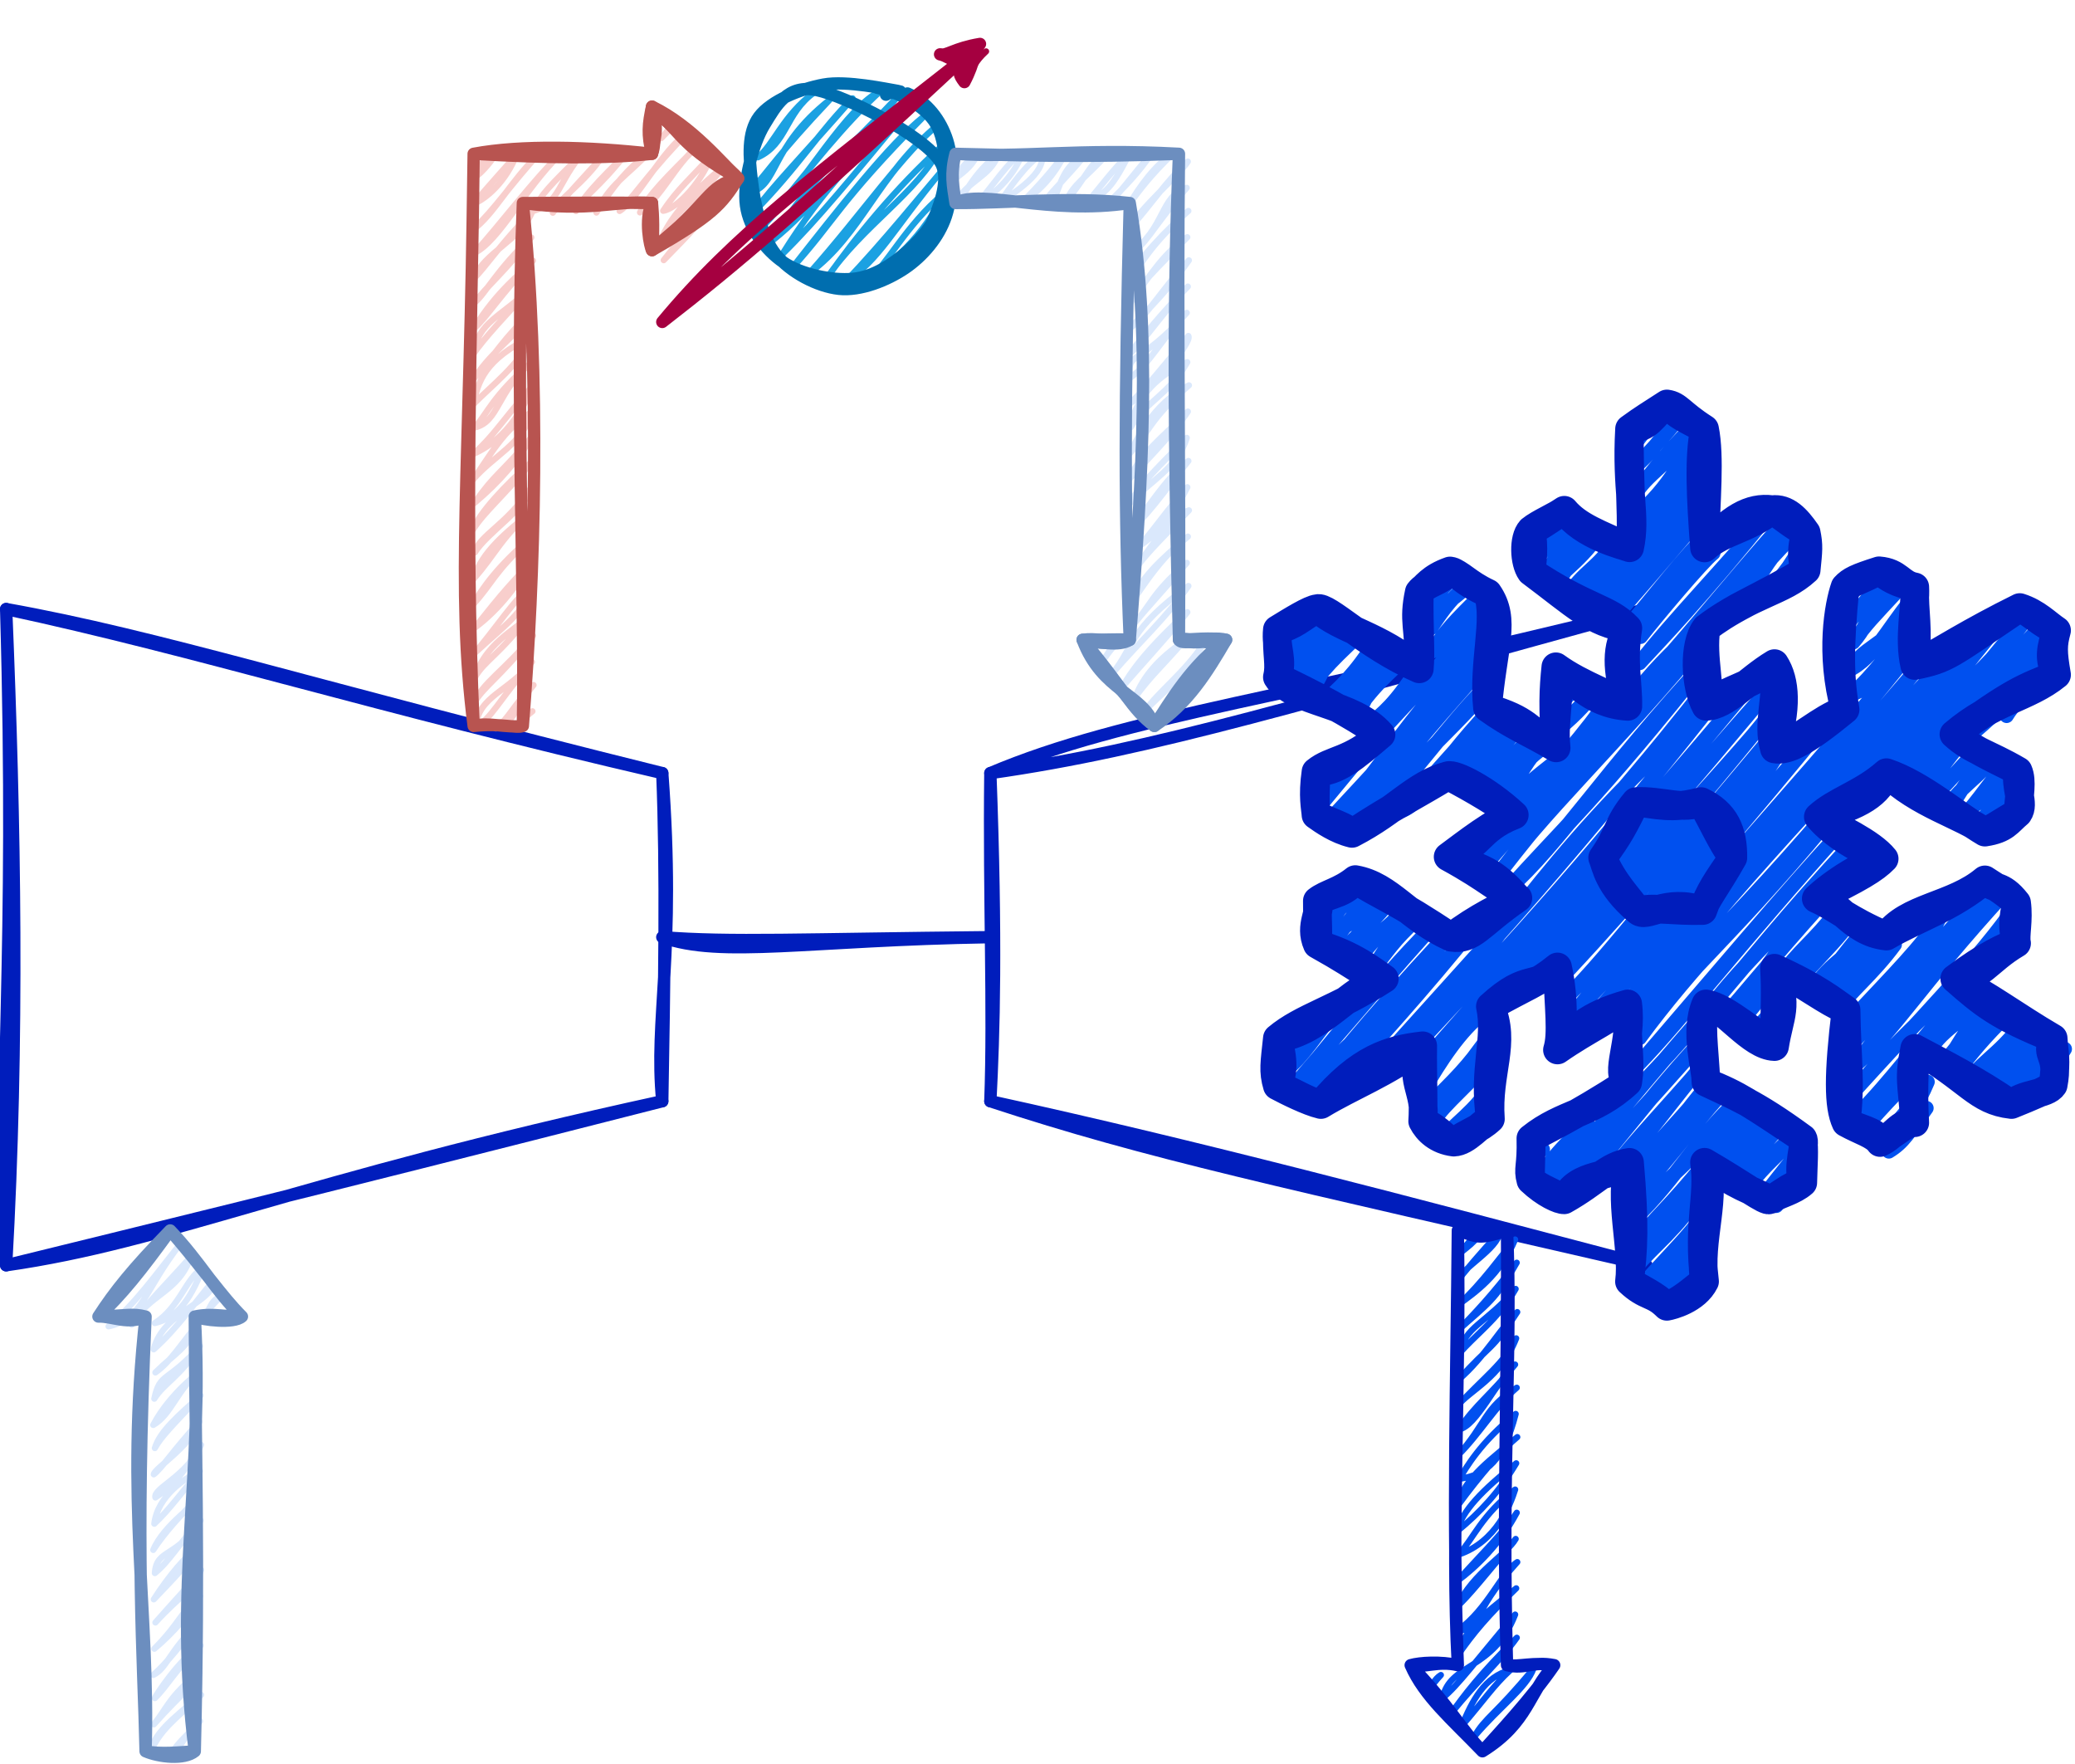 <?xml version="1.0" encoding="UTF-8"?>
<!-- Do not edit this file with editors other than draw.io -->
<!DOCTYPE svg PUBLIC "-//W3C//DTD SVG 1.1//EN" "http://www.w3.org/Graphics/SVG/1.1/DTD/svg11.dtd">
<svg xmlns="http://www.w3.org/2000/svg" xmlns:xlink="http://www.w3.org/1999/xlink" version="1.1" width="506px" height="430px" viewBox="-0.5 -0.5 506 430" content="&lt;mxfile host=&quot;app.diagrams.net&quot; modified=&quot;2023-09-25T10:18:45.601Z&quot; agent=&quot;Mozilla/5.0 (Windows NT 10.0; Win64; x64) AppleWebKit/537.36 (KHTML, like Gecko) Chrome/116.0.0.0 Safari/537.36&quot; etag=&quot;-dnJBucrx1IoAtGyGo7W&quot; version=&quot;21.8.2&quot; type=&quot;google&quot;&gt;&lt;diagram name=&quot;Страница — 1&quot; id=&quot;iFMy1FYXxhwSczP0Z_n1&quot;&gt;7ZpZs6I4FIB/jY9jhVXuo2vPw3RVV92aXh4jBEjfSOgkKs6vnwSCbHpF22tv+KA5J4eThe+ckMjImm+ydwym8XsaIDIyQZCNrMXINA3LMOSP0hwKjes6hSJiONBGleIZ/4e0EmjtFgeINwwFpUTgtKn0aZIgXzR0kDG6b5qFlDRbTWGEOopnH5Ku9hMORKy1hvtUVfyNcBTrpj1zUlRsYGmsR8JjGNB9TWUtR9acUSqK0iabI6Imr5yX4rrVmdpjxxhKRJ8L3gP8YnPDcsS35Uc7XaOP/377S3vZQbLVA9adFYdyBlASTNVESimhiVTOYrEhUjJkkdFtEiDVApASf0HCj3VVDP14y9A7mEqFLRVfcRTlTuXQZ/6W7dAKC4GTSF8Q0kSs4AYThcqU+TEW8o5y2ZsF3MoJRkwbPdMt85WjWAiJgelYU/klB66+lAEfR5TKtmCK+dinm7zC57npKiyakMVGI445azdTwGi4amSC0ZcjAZaywITMKaEsnyULAAeg8GjZqDEWs7msKWYWBR3gqjtoHLmQAYXoBgkmewr2FXmOpimuMVfqGCJQ4F3TPdQBEB3dHVv4QLFs2AQ6WJ2SVB2qVimXLng+7/qqOmkXHBluy5GALEKi40gWasOuVDnIV0BtDlAPUN8batdrOjK9x0JtDVAPUPdNsDdDDR4LtT1APUDdN8H+KlA7A9QD1OdYtG+EeuJecPTGULsD1APU51i8NVN3HD04U3sD1APUfVnsC/XTDz79eBqgHqC+d6ZuQ905RnljqMu/A16jmscwVcWQoEzjPauR7hPIOfYH2E/CHkDkhf4p2F3fQ+vwF4DdacFu3/qs3XZkGQ+Gvc8OkhCccpW69wqB5xTmRO2ZwrVOOORp8b9YiDMF+u8JuQn6QG6soYFMfWVNH+af05neXU5XR/h3iAmUXYt/mYxBCyst9oyOU4HQIO9qzHrs6Yacej6nytvODp/1MHPhixLGTikusnrl4lDOyCVMQ89H/slcvPYc2wFX5GITFLnqYrb5YQckdutp+enWU7+Wo7afMzlbkgwPNbNUGfD+/XWcVhwWDu+7HkyueqT/o4Py8oOOB8DEOhVcUwcA+5rg+lkOFW8Nme6W97GPOT2OX4b155X1J8Pis+6nKtdWHylVi48Seq89d9wHyBtZTsrPufZMbLeZyye3xZEHLqxhd1p72u08ZO3pcZw0BOmffcrkeRf2y70Dybuwg3/rF8fM/rBvski98TrmOEr4OIFCIjvmCd2HBL60jlTzwEZsuUMqvjW0V2OgNp/Yh+QfuEbkA+VYYJpImzUVQqJaGUyJ7JOsEFSdBUAt+SgpEP0tg+3EAcDklY3+6Pu3857VyvpGdz9/XAnqUdd5zuqxo5di9aZwgXv1vrW1/B8=&lt;/diagram&gt;&lt;/mxfile&gt;"><defs><style type="text/css">@import url(https://fonts.googleapis.com/css?family=Architects+Daughter);&#xa;</style></defs><g><path d="M 1 308 L 1 148" fill="none" stroke="none" pointer-events="stroke"/><path d="M 1 308 M 1 308 C -0.98 267.61 3.46 233.07 1 148 M 1 308 C 4.11 252.83 3.16 200.2 1 148" fill="none" stroke="#001dbc" stroke-width="3" stroke-linejoin="round" stroke-linecap="round" stroke-miterlimit="10" pointer-events="stroke"/><path d="M 1 308 L 161 268" fill="none" stroke="none" pointer-events="stroke"/><path d="M 1 308 M 1 308 C 40.55 302.35 71.13 287.58 161 268 M 1 308 C 34.2 299.82 69.92 291.24 161 268" fill="none" stroke="#001dbc" stroke-width="3" stroke-linejoin="round" stroke-linecap="round" stroke-miterlimit="10" pointer-events="stroke"/><path d="M 1 148 L 161 188" fill="none" stroke="none" pointer-events="stroke"/><path d="M 1 148 M 1 148 C 38.31 154.67 74.54 166.55 161 188 M 1 148 C 47.28 157.95 89.67 171.46 161 188" fill="none" stroke="#001dbc" stroke-width="3" stroke-linejoin="round" stroke-linecap="round" stroke-miterlimit="10" pointer-events="stroke"/><path d="M 161 268 L 161 188" fill="none" stroke="none" pointer-events="stroke"/><path d="M 161 268 M 161 268 C 158.99 247.64 164.36 232.54 161 188 M 161 268 C 161.49 239.84 161.99 212.24 161 188" fill="none" stroke="#001dbc" stroke-width="3" stroke-linejoin="round" stroke-linecap="round" stroke-miterlimit="10" pointer-events="stroke"/><path d="M 161 228 L 241 228" fill="none" stroke="none" pointer-events="stroke"/><path d="M 161 228 M 161 228 C 175.4 233.16 196.67 228.71 241 228 M 161 228 C 177.42 229.32 195.11 228.44 241 228" fill="none" stroke="#001dbc" stroke-width="3" stroke-linejoin="round" stroke-linecap="round" stroke-miterlimit="10" pointer-events="stroke"/><path d="M 241 268 L 241 188" fill="none" stroke="none" pointer-events="stroke"/><path d="M 241 268 M 241 268 C 241.87 251.49 242.54 229.19 241 188 M 241 268 C 241.84 245.17 240.64 218.93 241 188" fill="none" stroke="#001dbc" stroke-width="3" stroke-linejoin="round" stroke-linecap="round" stroke-miterlimit="10" pointer-events="stroke"/><path d="M 241 188 L 401 148" fill="none" stroke="none" pointer-events="stroke"/><path d="M 241 188 M 241 188 C 274.03 174.02 314.49 169.64 401 148 M 241 188 C 281.02 182.32 316.76 171.09 401 148" fill="none" stroke="#001dbc" stroke-width="3" stroke-linejoin="round" stroke-linecap="round" stroke-miterlimit="10" pointer-events="stroke"/><path d="M 241 268 L 401 308" fill="none" stroke="none" pointer-events="stroke"/><path d="M 241 268 M 241 268 C 279.82 280.75 309.92 287.02 401 308 M 241 268 C 291.39 279.01 341.81 292.42 401 308" fill="none" stroke="#001dbc" stroke-width="3" stroke-linejoin="round" stroke-linecap="round" stroke-miterlimit="10" pointer-events="stroke"/><path d="M 47 426.5 L 35 426.5 L 35 320.5 L 23.5 320.5 L 41 299.5 L 58.5 320.5 L 47 320.5 Z" fill="none" stroke="none" pointer-events="all"/><path d="M 41.32 299.13 C 41.32 299.13 41.32 299.13 41.32 299.13 M 41.32 299.13 C 41.32 299.13 41.32 299.13 41.32 299.13 M 25.97 322.89 C 34.46 321.05 34.45 314.28 43.68 302.51 M 25.97 322.89 C 32.85 316.93 37.1 310.76 43.68 302.51 M 31.61 322.49 C 35.97 314.85 43.01 314.71 46.05 305.89 M 31.61 322.49 C 36.41 315.94 39.53 313.27 46.05 305.89 M 37.26 322.1 C 42.1 320.87 45.34 317.78 49.06 308.51 M 37.26 322.1 C 43.44 318.1 44.76 311.18 49.06 308.51 M 36.99 328.5 C 39.21 319.25 51.84 317.03 51.43 311.89 M 36.99 328.5 C 42.86 323.28 47.45 316.52 51.43 311.89 M 37.39 334.14 C 42.71 328.9 44.5 329.06 48.54 321.31 M 37.39 334.14 C 41.09 331.58 43.84 326.94 48.54 321.31 M 48.54 321.31 C 51.22 318.79 50.12 316.96 53.79 315.27 M 48.54 321.31 C 49.44 319.98 51.13 317.62 53.79 315.27 M 37.13 340.54 C 38.51 333.95 40.25 336.8 48.28 327.71 M 37.13 340.54 C 39.59 336.64 42.96 335.64 48.28 327.71 M 53.53 321.67 C 53.84 319.57 56.97 317.93 56.81 317.9 M 53.53 321.67 C 54.63 320.49 55.6 319.15 56.81 317.9 M 36.87 346.94 C 38.73 343.31 42.5 338.4 48.02 334.11 M 36.87 346.94 C 41.28 344.44 42.83 338.08 48.02 334.11 M 37.26 352.58 C 38.52 348.44 42.95 344.72 48.41 339.75 M 37.26 352.58 C 38.88 349.67 41.21 347.44 48.41 339.75 M 37 358.98 C 37.17 357.5 45.86 352.27 48.15 346.15 M 37 358.98 C 39 357.46 42.12 352.64 48.15 346.15 M 37.39 364.62 C 36.82 362.32 44.98 359.56 48.55 351.79 M 37.39 364.62 C 41.19 362.1 43.9 359.35 48.55 351.79 M 37.13 371.02 C 37.89 364.24 44.86 359.68 48.28 358.19 M 37.13 371.02 C 40.81 367.62 44 363.04 48.28 358.19 M 36.87 377.41 C 39.43 371.23 47.86 365.88 48.02 364.58 M 36.87 377.41 C 39.53 373.33 43.85 368.48 48.02 364.58 M 37.26 383.06 C 37.64 377.04 42.53 379.48 48.42 370.23 M 37.26 383.06 C 40.81 380.2 42.99 376.02 48.42 370.23 M 37 389.46 C 40.44 384.04 45.32 378.13 48.16 376.63 M 37 389.46 C 42.04 384.16 44.67 381.58 48.16 376.63 M 37.4 395.1 C 43.55 388.3 46.48 387.6 48.55 382.27 M 37.4 395.1 C 42.19 389.64 45.46 386.34 48.55 382.27 M 37.14 401.5 C 43.58 394.97 43.37 392.76 48.29 388.67 M 37.14 401.5 C 41.82 397.62 46.3 392.29 48.29 388.67 M 36.88 407.89 C 40.23 404.99 44.06 399.95 48.03 395.06 M 36.88 407.89 C 40.24 406.25 40.53 402.36 48.03 395.06 M 37.27 413.54 C 37.2 413.22 43.35 403.89 48.42 400.71 M 37.27 413.54 C 40.27 410.65 42.34 406.49 48.42 400.71 M 37.01 419.94 C 44.05 412 48.53 408.97 48.16 407.11 M 37.01 419.94 C 40.48 415.67 40.47 413.48 48.16 407.11 M 36.09 427.09 C 38.29 421.38 42.1 418.79 48.56 412.75 M 36.09 427.09 C 36.87 422.38 40.84 419.13 48.56 412.75 M 41.08 427.45 C 43.3 426.56 44.46 422.18 48.29 419.15 M 41.08 427.45 C 43.11 423.79 46.55 421.47 48.29 419.15" fill="none" stroke="#dae8fc" stroke-width="1.5" stroke-linejoin="round" stroke-linecap="round" stroke-miterlimit="10" pointer-events="all"/><path d="M 47 426.5 M 47 426.5 C 44.43 428.63 38.24 427.91 35 426.5 M 47 426.5 C 43.71 426.73 38.4 427.26 35 426.5 M 35 426.5 C 36.04 392.99 30.04 365.59 35 320.5 M 35 426.5 C 34.51 403.8 32.4 378.04 35 320.5 M 35 320.5 C 30.9 322.61 27 320.41 23.5 320.5 M 35 320.5 C 31.85 319.68 30.35 320.29 23.5 320.5 M 23.5 320.5 C 27.44 314.42 31.8 308.93 41 299.5 M 23.5 320.5 C 29.17 315.23 33.88 309.31 41 299.5 M 41 299.5 C 48.26 307.04 52.37 314.75 58.5 320.5 M 41 299.5 C 49.4 309.22 53.58 315.59 58.5 320.5 M 58.5 320.5 C 56.53 322.31 48.8 321.33 47 320.5 M 58.5 320.5 C 55.24 320.74 51.5 319.52 47 320.5 M 47 320.5 C 49.25 358.51 41.82 386.09 47 426.5 M 47 320.5 C 47.08 350.09 48.17 380.06 47 426.5" fill="none" stroke="#6c8ebf" stroke-width="3" stroke-linejoin="round" stroke-linecap="round" stroke-miterlimit="10" pointer-events="all"/><ellipse cx="206" cy="43" rx="25" ry="25" fill="none" stroke="none" pointer-events="all"/><path d="M 185.89 29.95 C 185.89 29.95 185.89 29.95 185.89 29.95 M 185.89 29.95 C 185.89 29.95 185.89 29.95 185.89 29.95 M 184.31 37.86 C 191.48 34.6 190.95 27.13 198.09 22.01 M 184.31 37.86 C 188.13 34.87 190.45 27.59 198.09 22.01 M 182.08 46.52 C 189.51 44.96 186.86 35.64 201.77 23.88 M 182.08 46.52 C 187.53 40.56 188.75 37.68 201.77 23.88 M 183.13 51.41 C 194.13 40.3 199.78 30.89 207.41 23.48 M 183.13 51.41 C 187.96 44.78 195.88 36.81 207.41 23.48 M 185.5 54.78 C 196.23 43.26 205.95 25.52 214.36 21.58 M 185.5 54.78 C 197.3 40 205.57 29.6 214.36 21.58 M 187.86 58.16 C 196.08 44.15 203.34 39.04 218.04 23.45 M 187.86 58.16 C 197.76 50.29 205.31 39.77 218.04 23.45 M 190.22 61.54 C 200.29 45.43 210.25 35.1 221.06 26.07 M 190.22 61.54 C 198.89 53.02 207.2 42.75 221.06 26.07 M 192.59 64.92 C 203.23 53.2 203.68 49.28 224.73 27.94 M 192.59 64.92 C 203.71 50.78 216.51 34.38 224.73 27.94 M 196.92 66.04 C 209.68 56.67 213.58 41.96 228.41 29.81 M 196.92 66.04 C 209.63 51.74 220.28 36.2 228.41 29.81 M 201.25 67.15 C 209.48 54.83 223.6 46.16 228.8 35.45 M 201.25 67.15 C 208.21 57.2 218.04 45.29 228.8 35.45 M 205.58 68.27 C 214 62.89 217.06 55.68 229.2 41.1 M 205.58 68.27 C 214.57 58.9 225.1 45.87 229.2 41.1 M 209.91 69.38 C 217.3 63.04 224.71 57.28 229.59 46.74 M 209.91 69.38 C 215.81 64.22 220.27 54.51 229.59 46.74" fill="none" stroke="#1ba1e2" stroke-width="1.5" stroke-linejoin="round" stroke-linecap="round" stroke-miterlimit="10" pointer-events="all"/><path d="M 213.42 20.91 C 218.44 21.92 225.08 25.22 227.73 29.71 C 230.39 34.2 230.46 42.71 229.33 47.86 C 228.2 53 224.59 57.31 220.95 60.59 C 217.3 63.86 212.53 67.01 207.46 67.49 C 202.39 67.96 194.86 66.42 190.51 63.44 C 186.17 60.46 182.17 55.2 181.41 49.61 C 180.64 44.02 183.03 34.61 185.91 29.92 C 188.79 25.23 191.54 19.96 198.69 21.47 C 205.84 22.99 224.75 32.47 228.8 39.01 C 232.86 45.55 222.96 60.83 223.04 60.69 M 220.78 22.29 C 225.55 24.32 228.93 28.76 230.5 33.74 C 232.07 38.73 231.9 47.02 230.18 52.21 C 228.46 57.41 224.53 61.97 220.18 64.92 C 215.83 67.87 209.32 70.49 204.07 69.92 C 198.82 69.35 192.21 65.91 188.67 61.51 C 185.13 57.11 183.51 49.1 182.84 43.5 C 182.16 37.91 181.68 31.84 184.6 27.94 C 187.52 24.04 194.7 21.16 200.33 20.12 C 205.97 19.07 215.87 21.25 218.41 21.66 C 220.95 22.07 215.43 21.96 215.56 22.59" fill="none" stroke="#006eaf" stroke-width="3" stroke-linejoin="round" stroke-linecap="round" stroke-miterlimit="10" pointer-events="all"/><path d="M 127 176.5 L 115 176.5 L 115 37 L 158.5 37 L 158.5 25.5 L 179.5 43 L 158.5 60.5 L 158.5 49 L 127 49 Z" fill="none" stroke="none" pointer-events="all"/><path d="M 158.5 37 L 158.5 25.5 L 179.5 43 L 158.5 60.5 L 158.5 49" fill="none" stroke="none" pointer-events="all"/><path d="M 114.89 37.13 C 114.89 37.13 114.89 37.13 114.89 37.13 M 114.89 37.13 C 114.89 37.13 114.89 37.13 114.89 37.13 M 115.28 42.77 C 116.5 40.34 116.98 38.14 120.53 36.74 M 115.28 42.77 C 117.35 41.33 119.84 38.18 120.53 36.74 M 115.02 49.17 C 118.1 47.96 122.9 43.74 125.52 37.1 M 115.02 49.17 C 118.16 45.31 124.22 38.74 125.52 37.1 M 114.76 55.57 C 119.97 51.8 123.55 44.21 131.16 36.7 M 114.76 55.57 C 120.47 50.16 123.66 44.88 131.16 36.7 M 115.15 61.21 C 121.3 58.22 127.27 45.71 136.15 37.06 M 115.15 61.21 C 121.84 53.82 129.61 43.32 136.15 37.06 M 114.89 67.61 C 117.62 60.87 126.53 58.07 129.33 51.01 M 114.89 67.61 C 118 64.53 121.34 59.22 129.33 51.01 M 129.33 51.01 C 136.3 48.87 135.44 43.73 141.79 36.67 M 129.33 51.01 C 132.01 46.33 132.85 45.55 141.79 36.67 M 115.29 73.25 C 117.9 71.06 120.84 65.04 129.06 57.4 M 115.29 73.25 C 117.86 69.64 123.02 65.35 129.06 57.4 M 134.31 51.37 C 135.22 48.2 142.12 44.29 146.78 37.03 M 134.31 51.37 C 139.04 45.31 144.25 40.39 146.78 37.03 M 115.03 79.65 C 120.59 70.39 127.12 65.72 129.46 63.05 M 115.03 79.65 C 117.99 77.18 121.65 71.12 129.46 63.05 M 139.96 50.97 C 142.25 46.38 148.93 40.36 152.42 36.63 M 139.96 50.97 C 141.95 47 144.82 46.23 152.42 36.63 M 160.29 27.58 C 160.29 27.58 160.29 27.58 160.29 27.58 M 160.29 27.58 C 160.29 27.58 160.29 27.58 160.29 27.58 M 114.76 86.05 C 116.36 77.6 121.38 77.12 129.2 69.44 M 114.76 86.05 C 117.48 82.01 123.06 76.15 129.2 69.44 M 144.94 51.33 C 147.99 44.5 152.63 42.17 157.41 36.99 M 144.94 51.33 C 149.23 44.58 152.52 40.69 157.41 36.99 M 160.69 33.22 C 161.76 32.09 162.99 31.17 163.31 30.2 M 160.69 33.22 C 161.61 32.52 162.3 31.04 163.31 30.2 M 115.16 91.69 C 119.89 84.43 126.36 80.85 129.59 75.09 M 115.16 91.69 C 120.63 85.48 122.03 82.28 129.59 75.09 M 150.59 50.94 C 154.77 48.47 161.21 35.72 166.99 32.07 M 150.59 50.94 C 154.89 46.32 158.9 40.23 166.99 32.07 M 114.9 98.09 C 116.13 92.55 117.54 87.22 129.33 81.49 M 114.9 98.09 C 119.47 93.42 126.24 88.34 129.33 81.49 M 155.57 51.3 C 157.67 46.88 161.92 42.82 170.01 34.69 M 155.57 51.3 C 161.4 46.81 163.69 40.21 170.01 34.69 M 115.29 103.73 C 121.22 102.28 120.56 95.14 129.07 87.88 M 115.29 103.73 C 118.34 100.29 119.77 95.9 129.07 87.88 M 161.22 50.9 C 164.75 50.37 170.98 43.38 173.02 37.32 M 161.22 50.9 C 164.74 45.54 168.21 42.76 173.02 37.32 M 115.03 110.13 C 118.63 108.54 124.94 104.59 129.46 93.53 M 115.03 110.13 C 120.39 105.22 121.83 102.15 129.46 93.53 M 160.95 57.3 C 164.12 50.34 171.2 44.1 176.04 39.94 M 160.95 57.3 C 164.92 49.85 171.18 46.86 176.04 39.94 M 114.77 116.53 C 119.96 110.46 126.88 107.89 129.2 99.92 M 114.77 116.53 C 119.08 110.59 122.15 104.29 129.2 99.92 M 161.35 62.94 C 167.87 56.18 169.4 55.01 179.06 42.57 M 161.35 62.94 C 166.99 55.79 175.59 45.3 179.06 42.57 M 115.16 122.17 C 120.39 114.73 121.21 115.5 129.6 105.57 M 115.16 122.17 C 121.78 116.56 125.3 112.15 129.6 105.57 M 114.9 128.57 C 116.23 124.76 122.68 117.73 129.33 111.96 M 114.9 128.57 C 117.57 124.31 122.35 120.42 129.33 111.96 M 115.3 134.21 C 118.08 129.56 128.09 123.24 129.07 118.36 M 115.3 134.21 C 116.3 129.98 122.91 127.68 129.07 118.36 M 115.03 140.61 C 116.8 134.19 123.07 129.12 129.47 124.01 M 115.03 140.61 C 120.35 134.65 121.96 130.06 129.47 124.01 M 114.77 147.01 C 119.94 141.28 119.45 139.63 129.21 130.4 M 114.77 147.01 C 117.11 142.83 121 137.43 129.21 130.4 M 115.17 152.65 C 122.41 143.55 124.46 141.36 129.6 136.05 M 115.17 152.65 C 121.73 147.8 125.87 141.59 129.6 136.05 M 114.91 159.05 C 122.99 151.57 126.82 149.38 129.34 142.44 M 114.91 159.05 C 119.61 153.94 125.72 144.27 129.34 142.44 M 115.3 164.69 C 118.09 155.35 127.53 152.01 129.08 148.84 M 115.3 164.69 C 117.73 160.4 121.31 159.34 129.08 148.84 M 115.04 171.09 C 116.95 166.05 122.58 163 129.47 154.49 M 115.04 171.09 C 117.16 167.05 121.41 164.76 129.47 154.49 M 115.43 176.73 C 116.27 169.08 123.63 168.14 129.21 160.88 M 115.43 176.73 C 119.14 175.08 121.19 170.15 129.21 160.88 M 120.42 177.09 C 125.47 175.21 124.66 172.45 129.61 166.53 M 120.42 177.09 C 123.37 174.96 124.87 171.16 129.61 166.53 M 126.06 176.7 C 126.96 175.18 127.36 173.58 129.34 172.92 M 126.06 176.7 C 126.95 175.59 127.05 174.67 129.34 172.92" fill="none" stroke="#f8cecc" stroke-width="1.5" stroke-linejoin="round" stroke-linecap="round" stroke-miterlimit="1.42" pointer-events="all"/><path d="M 127 176.5 M 127 176.5 C 122.75 177.02 118.66 175.5 115 176.5 M 127 176.5 C 125.48 177.17 122.02 175.77 115 176.5 M 115 176.5 C 110.66 142.47 114.17 114.73 115 37 M 115 176.5 C 112.77 127.2 114.47 81.37 115 37 M 115 37 C 126.52 34.83 143.17 35.27 158.5 37 M 115 37 C 132.92 38.02 147.07 38.24 158.5 37 M 158.5 37 C 159.82 33.5 158.27 28.81 158.5 25.5 M 158.5 37 C 158.26 34.08 157.87 29.29 158.5 25.5 M 158.5 25.5 C 166.49 32.85 165.93 35.26 179.5 43 M 158.5 25.5 C 168.16 30.16 175.72 39.46 179.5 43 M 179.5 43 C 171.94 44.82 173.07 48.55 158.5 60.5 M 179.5 43 C 170.97 49.42 165.31 54.72 158.5 60.5 M 158.5 60.5 C 158.04 59.88 156.55 52.99 158.5 49 M 158.5 60.5 C 158.91 56.35 158.8 52.03 158.5 49 M 158.5 49 C 148.92 48.29 144.12 51.27 127 49 M 158.5 49 C 149.17 48.87 140.79 48.92 127 49 M 127 49 C 131.36 91.59 129.95 139.22 127 176.5 M 127 49 C 125.11 97.14 127.62 145.21 127 176.5" fill="none" stroke="#b85450" stroke-width="3" stroke-linejoin="round" stroke-linecap="round" stroke-miterlimit="1.42" pointer-events="all"/><path d="M 158.5 37 M 158.5 37 C 158.9 33.42 160.33 31.54 158.5 25.5 M 158.5 37 C 157.28 32.39 157.6 29.58 158.5 25.5 M 158.5 25.5 C 163.52 28.73 166.94 32.42 179.5 43 M 158.5 25.5 C 166.3 34.11 175.46 38.36 179.5 43 M 179.5 43 C 175.47 49.43 173.25 52.01 158.5 60.5 M 179.5 43 C 170.39 50.43 165.15 54.46 158.5 60.5 M 158.5 60.5 C 158.53 58.27 157.62 53.69 158.5 49 M 158.5 60.5 C 159.14 57.34 158.33 54.13 158.5 49" fill="none" stroke="#b85450" stroke-width="3" stroke-linejoin="round" stroke-linecap="round" stroke-miterlimit="4" pointer-events="all"/><path d="M 161 78 L 233.4 14.65" fill="none" stroke="none" pointer-events="stroke"/><path d="M 238.48 10.21 L 234.67 19.52 L 233.4 14.65 L 228.74 12.75 Z" fill="none" stroke="none" pointer-events="all"/><path d="M 161 78 M 161 78 C 178.7 56.69 198.46 42.06 233.4 14.65 M 161 78 C 178.98 64.09 194.88 50.51 233.4 14.65" fill="none" stroke="#a50040" stroke-width="3" stroke-linejoin="round" stroke-linecap="round" stroke-miterlimit="10" pointer-events="stroke"/><path d="M 228.68 12.82 C 228.68 12.82 228.68 12.82 228.68 12.82 M 228.68 12.82 C 228.68 12.82 228.68 12.82 228.68 12.82 M 232.35 14.69 C 232.95 14.03 234.8 11.85 235.63 10.92 M 232.35 14.69 C 233.16 13.73 235.09 11.75 235.63 10.92 M 236.03 16.56 C 236.67 14.55 237.11 14.04 239.96 12.03 M 236.03 16.56 C 237.21 15.9 237.07 14.69 239.96 12.03" fill="none" stroke="#a50040" stroke-width="1.5" stroke-linejoin="round" stroke-linecap="round" stroke-miterlimit="10" pointer-events="all"/><path d="M 238.48 10.21 M 238.48 10.21 C 235.97 13.84 234.74 13.18 234.67 19.52 M 238.48 10.21 C 236.78 12.41 237.37 14.41 234.67 19.52 M 234.67 19.52 C 233.24 17.64 233.43 17.32 233.4 14.65 M 234.67 19.52 C 234.52 18.53 234.22 17.29 233.4 14.65 M 233.4 14.65 C 231.98 13.29 229.96 13.01 228.74 12.75 M 233.4 14.65 C 231.36 14.09 230.27 13.08 228.74 12.75 M 228.74 12.75 C 233.99 13.39 236.62 10.61 238.48 10.21 M 228.74 12.75 C 230.34 13.21 232.16 11.26 238.48 10.21" fill="none" stroke="#a50040" stroke-width="3" stroke-linejoin="round" stroke-linecap="round" stroke-miterlimit="10" pointer-events="all"/><path d="M 232.5 49 L 232.5 37 L 287 37 L 287 155.5 L 298.5 155.5 L 281 176.5 L 263.5 155.5 L 275 155.5 L 275 49 Z" fill="none" stroke="none" pointer-events="all"/><path d="M 287 155.5 L 298.5 155.5 L 281 176.5 L 263.5 155.5 L 275 155.5" fill="none" stroke="none" pointer-events="all"/><path d="M 232.33 37.2 C 232.33 37.2 232.33 37.2 232.33 37.2 M 232.33 37.2 C 232.33 37.2 232.33 37.2 232.33 37.2 M 232.72 42.84 C 233.65 40.16 235.88 38.6 237.97 36.8 M 232.72 42.84 C 234.85 41.21 236.92 39.61 237.97 36.8 M 232.46 49.24 C 234.93 43.69 240.95 42.78 242.96 37.16 M 232.46 49.24 C 235 47.16 236.68 41.66 242.96 37.16 M 238.11 48.84 C 243.81 46.12 248.4 39.4 248.6 36.77 M 238.11 48.84 C 241.92 44.24 245.36 39.12 248.6 36.77 M 243.09 49.2 C 247.05 46.2 254.48 41.8 253.59 37.13 M 243.09 49.2 C 245.78 45.18 249.89 39.2 253.59 37.13 M 248.74 48.81 C 254.77 45.15 258.19 39.3 259.23 36.73 M 248.74 48.81 C 252.75 44.91 256.57 40.47 259.23 36.73 M 253.72 49.17 C 258.9 49.53 255.84 41.53 264.22 37.09 M 253.72 49.17 C 256.59 45.44 261.7 40.53 264.22 37.09 M 259.37 48.77 C 261.37 44.14 263.79 43.42 269.86 36.7 M 259.37 48.77 C 264.54 42.6 265.93 38 269.86 36.7 M 264.35 49.13 C 268.45 46.49 270.02 46.79 274.85 37.06 M 264.35 49.13 C 267.59 45.44 271.33 40.28 274.85 37.06 M 270 48.74 C 271.34 48.26 275.25 42.71 280.49 36.66 M 270 48.74 C 273.54 45.29 277.3 41.48 280.49 36.66 M 274.98 49.1 C 277.33 45.1 281.3 39.51 285.48 37.02 M 274.98 49.1 C 277.62 45.55 280.12 42.19 285.48 37.02 M 274.72 55.5 C 276.94 50.7 287.22 42.04 289.16 38.89 M 274.72 55.5 C 279.82 49.92 284.3 43.08 289.16 38.89 M 275.12 61.14 C 283.61 55.41 282.39 47.16 288.89 45.29 M 275.12 61.14 C 278.92 59.48 280.08 55.47 288.89 45.29 M 274.86 67.54 C 276.09 63.64 284.73 54.7 289.29 50.93 M 274.86 67.54 C 277.98 63.9 279.93 59.2 289.29 50.93 M 275.25 73.18 C 280.05 66.44 283.36 61.15 289.03 57.33 M 275.25 73.18 C 277.4 68.83 280.91 65.63 289.03 57.33 M 274.99 79.58 C 276.15 78.1 282.76 72.49 289.42 62.97 M 274.99 79.58 C 279.24 76.53 282.82 70.01 289.42 62.97 M 274.73 85.98 C 278.87 82.44 282.8 75.85 289.16 69.37 M 274.73 85.98 C 280.64 78.35 285.76 72.77 289.16 69.37 M 275.12 91.62 C 274.1 84.91 277.23 89.04 288.9 75.77 M 275.12 91.62 C 280.07 87.96 282.12 82.9 288.9 75.77 M 274.86 98.02 C 281.06 93.76 290.3 82.94 289.29 81.41 M 274.86 98.02 C 278.35 94.84 283.86 88.07 289.29 81.41 M 275.25 103.66 C 276.67 94.37 284.89 89.56 289.03 87.81 M 275.25 103.66 C 279.07 97.2 284.41 95.88 289.03 87.81 M 274.99 110.06 C 276.63 106.98 280.25 98.23 289.43 93.45 M 274.99 110.06 C 279.61 105.14 279.78 101.7 289.43 93.45 M 274.73 116.46 C 280.76 110.08 286.51 103.97 289.17 99.85 M 274.73 116.46 C 277.75 109.97 282.25 106.84 289.17 99.85 M 275.13 122.1 C 280.12 116.58 286.66 113.64 288.9 106.25 M 275.13 122.1 C 277.67 117.24 282.14 113.25 288.9 106.25 M 274.86 128.5 C 277.89 127.26 283.4 119.28 289.3 111.89 M 274.86 128.5 C 279.65 123.74 282.83 116.94 289.3 111.89 M 275.26 134.14 C 279 131.31 283.54 129.29 289.04 118.29 M 275.26 134.14 C 278.88 131.97 281.03 127.46 289.04 118.29 M 275 140.54 C 278.87 134.05 285.16 125.36 289.43 123.93 M 275 140.54 C 277.58 135.64 282.63 131.09 289.43 123.93 M 265.55 157.5 C 265.55 157.5 265.55 157.5 265.55 157.5 M 265.55 157.5 C 265.55 157.5 265.55 157.5 265.55 157.5 M 274.74 146.93 C 275.78 146.9 280.98 136.44 289.17 130.33 M 274.74 146.93 C 277.94 140.17 282.25 136.21 289.17 130.33 M 268.57 160.12 C 269.45 159.78 269.6 158.12 271.19 157.11 M 268.57 160.12 C 269.55 159.31 270.33 157.78 271.19 157.11 M 275.13 152.58 C 280.7 146.66 279.6 144.97 288.91 136.73 M 275.13 152.58 C 280.51 146.19 285.14 141.27 288.91 136.73 M 270.93 163.5 C 275.91 157.33 274.83 152.85 289.3 142.37 M 270.93 163.5 C 276.59 156.84 284.34 149.65 289.3 142.37 M 273.3 166.88 C 275.71 163.98 286.41 152.23 289.04 148.77 M 273.3 166.88 C 274.93 163.8 278.82 158.07 289.04 148.77 M 276.31 169.51 C 279.94 164.48 282.9 161.9 288.12 155.92 M 276.31 169.51 C 278.36 164.28 282.15 160 288.12 155.92 M 278.68 172.89 C 282.04 168 288.36 163.56 293.11 156.28 M 278.68 172.89 C 282.62 168.43 287.04 166.18 293.11 156.28 M 281.04 176.26 C 288.61 169.92 287.56 167.16 298.75 155.89 M 281.04 176.26 C 286.82 169.8 292.89 163.13 298.75 155.89" fill="none" stroke="#dae8fc" stroke-width="1.5" stroke-linejoin="round" stroke-linecap="round" stroke-miterlimit="1.42" pointer-events="all"/><path d="M 232.5 49 M 232.5 49 C 231.83 44.66 231.22 41.94 232.5 37 M 232.5 49 C 232.07 45.39 231.21 42.11 232.5 37 M 232.5 37 C 248.77 37.37 262.78 37.92 287 37 M 232.5 37 C 247.95 38.06 262.32 35.65 287 37 M 287 37 C 286.53 78.49 287.25 117.1 287 155.5 M 287 37 C 285.57 71.3 285.7 106.49 287 155.5 M 287 155.5 C 288.19 154.38 294.62 157.46 298.5 155.5 M 287 155.5 C 290.26 156.65 292.91 155.91 298.5 155.5 M 298.5 155.5 C 295.53 159.88 283.23 172.25 281 176.5 M 298.5 155.5 C 294.7 160.79 288.41 166.48 281 176.5 M 281 176.5 C 278.27 168.58 268.25 168.22 263.5 155.5 M 281 176.5 C 275.41 172.48 273.8 167.7 263.5 155.5 M 263.5 155.5 C 267.22 155.99 272.4 157.22 275 155.5 M 263.5 155.5 C 266.96 155 267.97 156.02 275 155.5 M 275 155.5 C 278.22 115.9 280.28 79.69 275 49 M 275 155.5 C 273.69 125.71 273.69 97.81 275 49 M 275 49 C 255.24 51.99 238.81 45.5 232.5 49 M 275 49 C 260.76 47.41 245.05 49.07 232.5 49" fill="none" stroke="#6c8ebf" stroke-width="3" stroke-linejoin="round" stroke-linecap="round" stroke-miterlimit="1.42" pointer-events="all"/><path d="M 287 155.5 M 287 155.5 C 287.92 157.24 294.36 154.33 298.5 155.5 M 287 155.5 C 289.85 155.42 294.89 154.85 298.5 155.5 M 298.5 155.5 C 290.14 161.56 284.92 170.38 281 176.5 M 298.5 155.5 C 293.87 163.45 289.15 171.09 281 176.5 M 281 176.5 C 272.91 167.72 269.29 164.43 263.5 155.5 M 281 176.5 C 276.26 172.65 270.49 164.25 263.5 155.5 M 263.5 155.5 C 269.31 157.05 274.17 155.66 275 155.5 M 263.5 155.5 C 267.82 155.6 271.8 155.23 275 155.5" fill="none" stroke="#6c8ebf" stroke-width="3" stroke-linejoin="round" stroke-linecap="round" stroke-miterlimit="4" pointer-events="all"/><path d="M 355 299.5 L 367 299.5 L 367 405.5 L 378.5 405.5 L 361 426.5 L 343.5 405.5 L 355 405.5 Z" fill="none" stroke="none" pointer-events="all"/><path d="M 355.32 299.13 C 355.32 299.13 355.32 299.13 355.32 299.13 M 355.32 299.13 C 355.32 299.13 355.32 299.13 355.32 299.13 M 355.06 305.53 C 355.96 304.44 360.66 301.6 360.31 299.49 M 355.06 305.53 C 356.42 304.02 357.47 302.4 360.31 299.49 M 354.8 311.93 C 355.91 308.62 364.69 304.17 365.29 299.85 M 354.8 311.93 C 356.71 309.54 360.47 304.97 365.29 299.85 M 355.19 317.57 C 359.01 314.74 365.24 310.59 368.97 301.72 M 355.19 317.57 C 361.15 312.11 365.36 305.86 368.97 301.72 M 354.93 323.97 C 362.33 317.3 363.99 316.78 369.36 307.37 M 354.93 323.97 C 359.06 319.77 363.36 315.24 369.36 307.37 M 355.32 329.61 C 356.71 322.87 361.77 322.32 369.1 313.76 M 355.32 329.61 C 358.6 325.52 365.1 320.99 369.1 313.76 M 355.06 336.01 C 362.83 327.29 363.26 329.01 369.49 319.41 M 355.06 336.01 C 361.62 330.42 365.95 322.55 369.49 319.41 M 354.8 342.41 C 357.99 338.35 365.45 335.55 369.23 325.81 M 354.8 342.41 C 361.08 335.53 366.36 331.91 369.23 325.81 M 355.19 348.05 C 359.58 347.31 364.38 336.21 368.97 332.2 M 355.19 348.05 C 359.64 341.61 362.8 339.82 368.97 332.2 M 354.93 354.45 C 361.96 346.66 361.31 342.82 369.37 337.85 M 354.93 354.45 C 360.37 349.08 364.19 342.29 369.37 337.85 M 355.33 360.09 C 362.08 359.08 366.19 355.56 369.11 344.24 M 355.33 360.09 C 357.07 357.35 360.4 351.27 369.11 344.24 M 355.07 366.49 C 356.18 359.98 363.7 354.9 369.5 349.89 M 355.07 366.49 C 360.36 359.25 366.03 352.73 369.5 349.89 M 354.8 372.89 C 355.93 367.97 361.07 362.72 369.24 356.28 M 354.8 372.89 C 360.48 368.22 365.1 363.23 369.24 356.28 M 355.2 378.53 C 364.42 375.46 367.89 366.17 368.98 362.68 M 355.2 378.53 C 358.66 374.9 360.86 368.74 368.98 362.68 M 354.94 384.93 C 359.28 381.77 365.32 375.97 369.37 368.33 M 354.94 384.93 C 359.03 380.18 366.05 373.38 369.37 368.33 M 354.68 391.33 C 358.84 382.79 366.96 378.5 369.11 374.72 M 354.68 391.33 C 357.21 389.23 362.43 382.72 369.11 374.72 M 345.89 407.54 C 345.89 407.54 345.89 407.54 345.89 407.54 M 345.89 407.54 C 345.89 407.54 345.89 407.54 345.89 407.54 M 355.07 396.97 C 361.13 397.16 357.34 393.78 369.5 380.37 M 355.07 396.97 C 362.28 391.82 365.7 382.79 369.5 380.37 M 348.25 410.92 C 348.46 410.87 349.37 408.76 350.87 407.9 M 348.25 410.92 C 349.05 410.14 349.61 409.25 350.87 407.9 M 354.81 403.37 C 357.08 396.12 360.55 393.86 369.24 386.76 M 354.81 403.37 C 358.89 397.44 362.39 393.42 369.24 386.76 M 351.27 413.54 C 353.07 404.85 363.61 406.94 368.98 393.16 M 351.27 413.54 C 354.99 410.51 359.36 404.54 368.98 393.16 M 353.63 416.92 C 356.14 413.37 360.55 407.41 369.38 398.81 M 353.63 416.92 C 359.78 409.36 365.77 403.94 369.38 398.81 M 355.99 420.3 C 358.36 414.34 361.63 408.16 367.8 406.71 M 355.99 420.3 C 361.6 413.78 363.66 410.52 367.8 406.71 M 359.01 422.92 C 361.73 418.15 363.98 417.81 373.45 406.32 M 359.01 422.92 C 365.15 415.67 371.82 410.96 373.45 406.32" fill="none" stroke="#0050ef" stroke-width="1.5" stroke-linejoin="round" stroke-linecap="round" stroke-miterlimit="10" pointer-events="all"/><path d="M 355 299.5 M 355 299.5 C 359.93 301.12 359.96 301.81 367 299.5 M 355 299.5 C 358.71 300.28 361.33 298.72 367 299.5 M 367 299.5 C 367.21 336.99 365.81 371.53 367 405.5 M 367 299.5 C 368.28 329.02 365.61 356.02 367 405.5 M 367 405.5 C 371.43 406.6 373.12 404.46 378.5 405.5 M 367 405.5 C 369.82 405.97 373.46 404.68 378.5 405.5 M 378.5 405.5 C 372.28 412.02 372.33 419.48 361 426.5 M 378.5 405.5 C 372.97 413.63 363.99 423.14 361 426.5 M 361 426.5 C 353.64 418.84 346.8 413.1 343.5 405.5 M 361 426.5 C 355.8 421.23 353 415.46 343.5 405.5 M 343.5 405.5 C 345.76 404.86 350.78 404.55 355 405.5 M 343.5 405.5 C 346.65 406.25 350.11 404.37 355 405.5 M 355 405.5 C 353.29 373.76 355.68 337.6 355 299.5 M 355 405.5 C 353.64 369.88 354.71 335.73 355 299.5" fill="none" stroke="#001dbc" stroke-width="3" stroke-linejoin="round" stroke-linecap="round" stroke-miterlimit="10" pointer-events="all"/><rect x="311" y="98" width="190" height="220" fill="none" stroke="none" pointer-events="all"/><path d="M 390.32 208.63 L 398.85 221.5 L 414.73 221.5 L 422.06 208.63 L 414.33 194.95 L 398.41 194.95 L 390.32 208.63 Z M 396.86 311.97 L 396.86 282.91 L 380.94 292.03 L 372.82 287.29 L 372.82 277.06 L 396.42 263.37 L 396.42 244.28 L 379.3 255.5 L 379.3 235.27 L 362.94 244.88 L 362.94 272.32 L 354 277.97 L 346.43 272.87 L 346.43 254.49 L 321.6 268.8 L 311 264.24 L 311 252.65 L 337.07 238.12 L 320.75 229.75 L 320.75 219.14 L 330 213.97 L 353.38 228.02 L 369.64 218.45 L 369.24 218.14 L 352.64 208.41 L 368.76 198.2 L 352.58 188.63 L 329.19 202.69 L 320.42 198.24 L 320.42 187.67 L 336.26 178.59 L 311 164.6 L 311 153.01 L 320.71 147.91 L 345.6 162.57 L 345.6 143.88 L 353.1 138.72 L 362.31 144.13 L 362.24 172.1 L 378.97 181.84 L 378.91 162.08 L 396.45 171.72 L 396.45 152.63 L 372.84 138.88 L 372.84 128.73 L 380.96 123.92 L 396.88 133.05 L 396.88 104.07 L 405.98 98 L 415.16 104.1 L 415.16 133.09 L 431.65 123.77 L 439.94 129.37 L 439.94 138.5 L 415.51 152.61 L 415.51 171.7 L 432.22 161.31 L 432.22 182.09 L 449.43 172.52 L 449.43 142.61 L 457.72 138.68 L 466.42 142.61 L 466.42 161.75 L 492.03 147.64 L 501 153.21 L 501 164.02 L 475.98 178.53 L 491.62 187.47 L 491.62 197.8 L 483.53 202.38 L 459.51 187.9 L 442.91 198.67 L 458.96 208.88 L 442.41 218.6 L 459.51 227.73 L 483.53 214.04 L 491.25 219.6 L 491.25 229.48 L 476.18 238.12 L 500.17 252.65 L 500.17 264.06 L 490.01 268.8 L 466.42 255.12 L 466.42 273.23 L 457.96 278.06 L 449.67 273.23 L 449.67 245.73 L 432.22 235.58 L 432.22 254.67 L 415.51 244.28 L 415.51 263.37 L 439.11 277.06 L 439.11 287.87 L 430.98 292.01 L 415.16 282.89 L 415.16 311.95 L 405.98 318 L 396.86 311.97 Z" fill="none" stroke="none" pointer-events="all"/><path d="M 311.18 97.79 C 311.18 97.79 311.18 97.79 311.18 97.79 M 311.18 97.79 C 311.18 97.79 311.18 97.79 311.18 97.79 M 310.92 104.19 C 312.38 101.27 315.89 99.74 316.17 98.15 M 310.92 104.19 C 312.92 103.03 313.6 102.01 316.17 98.15 M 311.32 109.83 C 315.69 106.67 319.52 101.79 321.81 97.76 M 311.32 109.83 C 314.67 106.6 318.73 101.83 321.81 97.76 M 311.05 116.23 C 317.16 110.36 319.78 110.53 326.8 98.12 M 311.05 116.23 C 312.83 112.4 319.64 108.02 326.8 98.12 M 310.79 122.63 C 321.06 109.74 328.99 107.01 332.44 97.72 M 310.79 122.63 C 317.53 115.89 323.05 106.94 332.44 97.72 M 311.19 128.27 C 316.62 123.23 325.6 114.41 337.43 98.08 M 311.19 128.27 C 318.46 117.98 330.88 106.79 337.43 98.08 M 310.93 134.67 C 321.76 123.77 333.84 110.41 343.07 97.69 M 310.93 134.67 C 321.78 121.42 332.75 107.2 343.07 97.69 M 311.32 140.31 C 320.92 130.96 330.52 116.19 348.06 98.05 M 311.32 140.31 C 316.92 131.87 327.97 123.65 348.06 98.05 M 311.06 146.71 C 324 131.58 330.29 117.47 353.7 97.65 M 311.06 146.71 C 319.27 135.27 327.33 125.61 353.7 97.65 M 310.8 153.11 C 330.22 134.16 345.35 118.25 358.69 98.01 M 310.8 153.11 C 323.84 138.74 338.55 122.61 358.69 98.01 M 311.19 158.75 C 331.8 141.99 345.81 117.6 363.68 98.37 M 311.19 158.75 C 321.98 146.47 334.52 131.36 363.68 98.37 M 310.93 165.15 C 324.24 147.46 343.86 123.48 369.32 97.98 M 310.93 165.15 C 323.75 146.31 339.62 130.21 369.32 97.98 M 311.32 170.79 C 326.78 154.51 339.59 131.41 374.31 98.34 M 311.32 170.79 C 335.39 141.3 361.51 113.51 374.31 98.34 M 311.06 177.19 C 326.79 152.34 346.78 136.51 379.95 97.94 M 311.06 177.19 C 327.52 155.5 345.78 132.29 379.95 97.94 M 310.8 183.59 C 328.79 164.66 349.01 140.56 384.94 98.3 M 310.8 183.59 C 332.72 157.14 356.34 132.08 384.94 98.3 M 311.2 189.23 C 340.38 159.13 364.51 132.04 390.58 97.91 M 311.2 189.23 C 331.98 167.93 351.6 146.56 390.58 97.91 M 310.94 195.63 C 335.07 168.51 360.28 141.14 395.57 98.27 M 310.94 195.63 C 333.12 168.91 353.97 145.15 395.57 98.27 M 310.67 202.02 C 331.54 181.39 352.33 158.61 401.21 97.87 M 310.67 202.02 C 333.04 179.82 350.31 157.56 401.21 97.87 M 311.07 207.67 C 339.56 172.19 377.76 133.65 406.2 98.23 M 311.07 207.67 C 337.76 175.87 365.75 142.56 406.2 98.23 M 310.81 214.07 C 334.51 184.25 362.9 156.33 411.84 97.84 M 310.81 214.07 C 332.77 192.1 350.06 169.33 411.84 97.84 M 311.2 219.71 C 335.41 184.43 365.47 155.62 416.83 98.2 M 311.2 219.71 C 352.24 170.57 391.79 127.92 416.83 98.2 M 310.94 226.11 C 338.28 198.12 358.33 166.18 422.47 97.81 M 310.94 226.11 C 339.23 193.33 368.55 161.15 422.47 97.81 M 310.68 232.5 C 345.04 194.98 369.52 158.66 427.46 98.17 M 310.68 232.5 C 339.35 200.57 363.48 174.59 427.46 98.17 M 311.07 238.15 C 339.74 206.02 374.55 167.31 433.1 97.77 M 311.07 238.15 C 345.28 197.79 376.56 160.42 433.1 97.77 M 310.81 244.54 C 337.51 214.59 363.29 180.71 438.09 98.13 M 310.81 244.54 C 340.39 209.14 368.97 173.3 438.09 98.13 M 311.21 250.19 C 359.43 195.55 405.05 138.9 443.73 97.74 M 311.21 250.19 C 338.5 218.25 365.77 190.41 443.73 97.74 M 310.94 256.59 C 359.26 198.61 412.72 140.87 448.72 98.1 M 310.94 256.59 C 341.86 218.27 375.17 178.97 448.72 98.1 M 310.68 262.98 C 351.47 208.12 396.72 161.47 454.36 97.7 M 310.68 262.98 C 370.24 194.63 425.69 128.42 454.36 97.7 M 311.08 268.63 C 343.18 226.75 377.55 192.21 459.35 98.06 M 311.08 268.63 C 358.69 210.8 407.1 158.64 459.35 98.06 M 310.82 275.02 C 364.92 211.59 411.08 154.42 464.99 97.67 M 310.82 275.02 C 355.12 228.04 392.61 178.91 464.99 97.67 M 311.21 280.67 C 348.34 232.6 393.68 186.09 469.98 98.03 M 311.21 280.67 C 364.84 221.06 414.12 162.49 469.98 98.03 M 310.95 287.07 C 351.31 244.06 389.64 196.07 475.62 97.63 M 310.95 287.07 C 348.51 244.19 386.6 201.2 475.62 97.63 M 310.69 293.46 C 371.01 215.14 439.28 138.6 480.61 97.99 M 310.69 293.46 C 351.45 252.93 387.27 207.2 480.61 97.99 M 311.08 299.11 C 372.02 230.15 426.8 161.42 485.59 98.35 M 311.08 299.11 C 375.82 222.39 443.33 146.52 485.59 98.35 M 310.82 305.5 C 368.06 238.3 432.23 163.91 491.24 97.96 M 310.82 305.5 C 371.76 236.41 429.92 165.64 491.24 97.96 M 311.22 311.15 C 345.31 269.97 383.14 222.23 496.22 98.32 M 311.22 311.15 C 348.27 266.83 385.17 222.51 496.22 98.32 M 310.95 317.54 C 359.84 259.39 412.2 206.35 501.21 98.68 M 310.95 317.54 C 368.08 252.17 422.81 187.04 501.21 98.68 M 313.97 320.17 C 386.17 233.32 453.26 152.14 501.61 104.32 M 313.97 320.17 C 358.9 267.92 406.08 215.05 501.61 104.32 M 318.96 320.53 C 375.57 253.43 428.57 184.31 501.34 110.72 M 318.96 320.53 C 373.86 254.66 426.75 189.4 501.34 110.72 M 324.6 320.13 C 373.6 258.66 431.53 193.99 501.74 116.36 M 324.6 320.13 C 373.36 265.07 423.43 207.09 501.74 116.36 M 329.59 320.49 C 372.49 267.1 423.75 211.37 501.48 122.76 M 329.59 320.49 C 373.55 268.11 418.27 213.85 501.48 122.76 M 335.23 320.1 C 395.12 254.52 456.25 186.76 501.22 129.16 M 335.23 320.1 C 387.54 259.1 441.81 197.42 501.22 129.16 M 340.22 320.46 C 390.75 259.45 441.75 204.58 501.61 134.8 M 340.22 320.46 C 376.12 281.73 411.2 241.52 501.61 134.8 M 345.86 320.07 C 406.84 252.92 462.32 184.08 501.35 141.2 M 345.86 320.07 C 404.73 254.63 465.07 183.89 501.35 141.2 M 350.85 320.43 C 390.43 273.48 433.49 224.35 501.74 146.84 M 350.85 320.43 C 408.87 255.67 462.87 193 501.74 146.84 M 356.49 320.03 C 407.47 257.41 459.51 203 501.48 153.24 M 356.49 320.03 C 408.04 255.61 461.8 195.85 501.48 153.24 M 361.48 320.39 C 408.83 269.01 457.83 214.65 501.22 159.64 M 361.48 320.39 C 393 286.27 421.77 249.37 501.22 159.64 M 366.47 320.75 C 395.98 284.77 423.94 248.24 501.62 165.28 M 366.47 320.75 C 419.23 262.65 468.16 200.83 501.62 165.28 M 372.11 320.36 C 420.47 263.56 468.86 207.7 501.35 171.68 M 372.11 320.36 C 399.37 286.44 430.31 253.93 501.35 171.68 M 377.1 320.72 C 421.83 270 474.4 209.06 501.75 177.32 M 377.1 320.72 C 423.53 266.97 470.33 212.72 501.75 177.32 M 382.74 320.32 C 402.84 293.9 428.21 262.87 501.49 183.72 M 382.74 320.32 C 425.62 273.26 468.65 221.22 501.49 183.72 M 387.73 320.68 C 428.63 268.78 471.98 216.42 501.23 190.12 M 387.73 320.68 C 424.86 278.24 456.01 241.34 501.23 190.12 M 393.37 320.29 C 426.54 282.71 460.23 237.81 501.62 195.76 M 393.37 320.29 C 436.59 272.71 477.96 227.08 501.62 195.76 M 398.36 320.65 C 419.23 288.54 453.21 262.87 501.36 202.16 M 398.36 320.65 C 440.94 277.07 480.69 230.75 501.36 202.16 M 404 320.25 C 421.96 298.84 444.87 273.71 501.75 207.8 M 404 320.25 C 431.69 288.22 464.44 252.19 501.75 207.8 M 408.99 320.61 C 448.56 276.05 481.24 238.33 501.49 214.2 M 408.99 320.61 C 436.92 288.97 463.67 255.55 501.49 214.2 M 414.63 320.22 C 444.11 282.23 476.75 244.27 501.23 220.6 M 414.63 320.22 C 445.39 285.27 476.54 250.72 501.23 220.6 M 419.62 320.58 C 441.62 295.88 461.58 279.43 501.63 226.24 M 419.62 320.58 C 443.53 293.49 466.88 265.19 501.63 226.24 M 425.26 320.18 C 443.78 292.97 470.48 273.5 501.36 232.64 M 425.26 320.18 C 441.51 300.61 455.1 283.53 501.36 232.64 M 430.25 320.54 C 447.19 297.89 466.73 279.77 501.76 238.28 M 430.25 320.54 C 450.67 294.53 471.43 271.22 501.76 238.28 M 435.89 320.15 C 461.8 297 476.22 270.76 501.5 244.68 M 435.89 320.15 C 460.47 290.24 486.73 260.63 501.5 244.68 M 440.88 320.51 C 453.04 300.12 473.71 282.54 501.24 251.08 M 440.88 320.51 C 456.35 301.44 473.95 282.38 501.24 251.08 M 446.52 320.12 C 459.89 304.8 471.06 294.76 501.63 256.72 M 446.52 320.12 C 460.98 306.91 472.58 288.26 501.63 256.72 M 451.51 320.48 C 471.03 301.67 489.57 272.65 501.37 263.12 M 451.51 320.48 C 472.79 298.26 489.65 275.57 501.37 263.12 M 457.15 320.08 C 470.32 305.26 488.73 286.83 501.76 268.76 M 457.15 320.08 C 472.74 304.24 486.85 288.01 501.76 268.76 M 462.14 320.44 C 474.3 304.86 481.73 288.99 501.5 275.16 M 462.14 320.44 C 474.78 306.7 483.66 298.64 501.5 275.16 M 467.78 320.05 C 479.43 312.65 486.88 298.17 501.24 281.56 M 467.78 320.05 C 475.97 311.21 484.43 302.46 501.24 281.56 M 472.77 320.41 C 478.48 310.95 489.84 295.8 501.64 287.2 M 472.77 320.41 C 482.12 307.99 492.39 294.63 501.64 287.2 M 477.76 320.77 C 485.69 313.8 492.98 305.19 501.37 293.6 M 477.76 320.77 C 486.09 311.85 488.9 307.63 501.37 293.6 M 483.4 320.37 C 486.71 312.46 496.9 303.22 501.77 299.24 M 483.4 320.37 C 489.12 312.18 495.59 303.54 501.77 299.24 M 488.39 320.73 C 495.67 313.99 494.71 314.77 501.51 305.64 M 488.39 320.73 C 493.45 315.64 496.02 313.62 501.51 305.64 M 494.03 320.34 C 497.32 315.8 500.7 313.98 501.25 312.04 M 494.03 320.34 C 495.26 319.42 497.98 317.02 501.25 312.04" fill="none" stroke="" stroke-width="3.5" stroke-linejoin="round" stroke-linecap="round" stroke-miterlimit="10" pointer-events="all"/><path d="M 398.48 194.87 C 398.48 194.87 398.48 194.87 398.48 194.87 M 398.48 194.87 C 398.48 194.87 398.48 194.87 398.48 194.87 M 391 209.57 C 396.9 209.37 399.76 204.87 403.46 195.23 M 391 209.57 C 393.26 206.5 398.75 200.16 403.46 195.23 M 393.36 212.95 C 396.58 208.21 397.37 203.86 409.11 194.84 M 393.36 212.95 C 399.49 208.45 401.81 204.76 409.11 194.84 M 395.72 216.33 C 401.51 210.61 410.33 203.97 414.09 195.2 M 395.72 216.33 C 401.58 207.82 407.99 199.39 414.09 195.2 M 398.09 219.71 C 401.31 210.67 411.96 204.86 417.11 197.82 M 398.09 219.71 C 400.49 212.96 408.99 207.29 417.11 197.82 M 400.45 223.09 C 406.09 213.51 416.74 207.51 419.47 201.2 M 400.45 223.09 C 406.87 218.8 409.89 214.73 419.47 201.2 M 406.09 222.69 C 412.24 217.97 417.72 211.07 421.84 204.58 M 406.09 222.69 C 411.29 217.54 417.31 210.48 421.84 204.58 M 411.08 223.06 C 416.03 218.31 417.88 219.04 422.89 209.47 M 411.08 223.06 C 412.18 220.17 417.8 216.81 422.89 209.47" fill="none" stroke="#0050ef" stroke-width="3.5" stroke-linejoin="round" stroke-linecap="round" stroke-miterlimit="10" pointer-events="all"/><path d="M 310.86 153.17 C 310.86 153.17 310.86 153.17 310.86 153.17 M 310.86 153.17 C 310.86 153.17 310.86 153.17 310.86 153.17 M 311.26 158.81 C 312.43 157.91 316.29 154.53 320.44 148.24 M 311.26 158.81 C 313.17 155.3 318.79 151 320.44 148.24 M 311 165.21 C 315.36 161.52 321.19 155.34 324.12 150.11 M 311 165.21 C 315.52 159.59 319.87 152.99 324.12 150.11 M 314.67 167.08 C 317.36 165.09 320.56 157.69 327.79 151.98 M 314.67 167.08 C 315.61 163.82 321.84 161.14 327.79 151.98 M 318.35 168.95 C 323.41 163.26 321.78 158.26 331.47 153.85 M 318.35 168.95 C 320.61 164.62 322.34 162.25 331.47 153.85 M 322.02 170.81 C 329.79 165.4 332.97 163.16 334.49 156.48 M 322.02 170.81 C 325.84 167.7 330.49 163.11 334.49 156.48 M 325.7 172.68 C 333.23 171.46 334.25 162.43 338.16 158.34 M 325.7 172.68 C 327.79 170.43 331.55 165.46 338.16 158.34 M 348.66 146.27 C 349.03 144.96 351.94 140.98 354.56 139.48 M 348.66 146.27 C 349.57 144.28 351.41 143.13 354.56 139.48 M 329.37 174.55 C 332.49 172.82 332.05 165.38 341.84 160.21 M 329.37 174.55 C 333.32 167.53 339.55 162.5 341.84 160.21 M 348.4 152.67 C 348.27 147.21 351.88 148.08 357.58 142.1 M 348.4 152.67 C 350.26 150.07 352.76 145.64 357.58 142.1 M 321.89 189.25 C 321.89 189.25 321.89 189.25 321.89 189.25 M 321.89 189.25 C 321.89 189.25 321.89 189.25 321.89 189.25 M 333.05 176.42 C 340.28 172.03 343.11 169.43 345.51 162.08 M 333.05 176.42 C 336.91 173.23 339.67 171.2 345.51 162.08 M 348.79 158.31 C 353.37 152.77 358.68 148.23 361.26 143.97 M 348.79 158.31 C 351.67 153.59 353.84 151.3 361.26 143.97 M 373.72 129.63 C 373.72 129.63 373.72 129.63 373.72 129.63 M 373.72 129.63 C 373.72 129.63 373.72 129.63 373.72 129.63 M 322.29 194.9 C 333.09 179.22 353.68 160.94 364.93 145.84 M 322.29 194.9 C 333.86 180.94 346.53 165.26 364.93 145.84 M 373.46 136.03 C 373.83 132.26 377.98 130.8 382.65 125.46 M 373.46 136.03 C 376.5 133.93 376.25 132.19 382.65 125.46 M 399.05 106.6 C 399.95 102.37 403.55 101.41 406.26 98.29 M 399.05 106.6 C 402.04 102.4 404.77 100.83 406.26 98.29 M 322.68 200.54 C 335.46 190.08 339.8 176.2 364.67 152.24 M 322.68 200.54 C 333.33 188.99 345.09 177.01 364.67 152.24 M 374.51 140.92 C 381.13 134.94 378.47 130.67 386.32 127.33 M 374.51 140.92 C 379 136.22 381.07 135.45 386.32 127.33 M 399.44 112.24 C 399.18 112.2 405.39 106.11 409.94 100.16 M 399.44 112.24 C 402.71 109.18 403.77 106.85 409.94 100.16 M 326.36 202.41 C 333.55 193.39 339.99 181.75 364.41 158.64 M 326.36 202.41 C 336.28 192.39 343.22 181.46 364.41 158.64 M 378.19 142.79 C 381.94 138.74 384.63 131.47 390 129.2 M 378.19 142.79 C 379.99 138.48 383.07 138.48 390 129.2 M 399.18 118.64 C 402.72 113.88 409.77 110.01 412.96 102.79 M 399.18 118.64 C 401.18 116.18 404.21 111.59 412.96 102.79 M 330.69 203.52 C 340.65 187.26 353.85 178.31 364.8 164.28 M 330.69 203.52 C 345.48 186.67 357.41 170.15 364.8 164.28 M 381.86 144.66 C 384.16 140.35 387.88 141.02 393.02 131.83 M 381.86 144.66 C 385.39 138.95 389.45 137.76 393.02 131.83 M 399.58 124.28 C 408.94 115.49 408.07 111.66 415.98 105.41 M 399.58 124.28 C 405.91 120.81 406.98 112.45 415.98 105.41 M 321.9 219.73 C 321.9 219.73 321.9 219.73 321.9 219.73 M 321.9 219.73 C 321.9 219.73 321.9 219.73 321.9 219.73 M 341.58 197.09 C 346.45 195.13 348.48 187.99 362.57 172.94 M 341.58 197.09 C 345.7 191.62 350.5 187.12 362.57 172.94 M 385.54 146.53 C 393.56 131.89 408.92 116.73 416.37 111.05 M 385.54 146.53 C 394.32 140.44 398.55 129.92 416.37 111.05 M 321.64 226.13 C 327.03 222.54 326.87 217.3 331.48 214.81 M 321.64 226.13 C 324.37 222.64 329.56 218.38 331.48 214.81 M 353.78 189.15 C 354.69 186.04 362.31 176.57 366.25 174.81 M 353.78 189.15 C 359.58 185.35 361.33 178.6 366.25 174.81 M 388.56 149.15 C 391.52 145.1 397.32 132.88 416.11 117.45 M 388.56 149.15 C 395.54 143.7 400.11 135.99 416.11 117.45 M 322.69 231.02 C 324.62 224.56 330.23 226.74 334.5 217.43 M 322.69 231.02 C 327.35 226.72 328.07 223.28 334.5 217.43 M 356.8 191.77 C 364.16 182.74 363.18 178.56 369.92 176.68 M 356.8 191.77 C 358.44 189.16 362.7 186.11 369.92 176.68 M 381.08 163.85 C 381.08 163.85 381.08 163.85 381.08 163.85 M 381.08 163.85 C 381.08 163.85 381.08 163.85 381.08 163.85 M 392.23 151.02 C 395.52 142.93 406.76 132.52 416.5 123.1 M 392.23 151.02 C 397.99 144.9 405.06 136.26 416.5 123.1 M 326.36 232.89 C 326.9 229.98 335.35 223.91 338.17 219.3 M 326.36 232.89 C 328.78 230.87 331.71 224.31 338.17 219.3 M 360.48 193.64 C 365.14 189.53 373.75 182.78 373.6 178.55 M 360.48 193.64 C 362.84 189.47 369.67 182.53 373.6 178.55 M 380.82 170.25 C 382.29 168.1 383.34 168.28 384.75 165.72 M 380.82 170.25 C 381.68 169.43 382.42 168.63 384.75 165.72 M 395.91 152.89 C 406.8 144.74 412.15 132.59 416.24 129.49 M 395.91 152.89 C 402.38 145.53 410.76 134.3 416.24 129.49 M 312.98 254.38 C 312.98 254.38 312.98 254.38 312.98 254.38 M 312.98 254.38 C 312.98 254.38 312.98 254.38 312.98 254.38 M 330.04 234.76 C 332.38 227.23 336.59 228.08 341.85 221.17 M 330.04 234.76 C 334.12 228.28 338.35 225.57 341.85 221.17 M 353 208.34 C 353 208.34 353 208.34 353 208.34 M 353 208.34 C 353 208.34 353 208.34 353 208.34 M 364.15 195.51 C 367.17 192.75 367.28 187.95 376.62 181.17 M 364.15 195.51 C 370.26 190.61 371.84 182.88 376.62 181.17 M 381.21 175.89 C 385.22 172.39 388.55 168.45 388.43 167.59 M 381.21 175.89 C 382.06 173.8 385.35 171.71 388.43 167.59 M 399.58 154.76 C 403.4 149.85 414.53 136.58 417.29 134.38 M 399.58 154.76 C 405.42 147.05 412.98 137.93 417.29 134.38 M 312.72 260.78 C 312.87 258.9 315.92 253.91 323.22 248.7 M 312.72 260.78 C 317.34 257.14 321.19 250.67 323.22 248.7 M 333.71 236.63 C 337.29 230.74 341.63 223.63 344.87 223.8 M 333.71 236.63 C 338.21 231.05 339.18 229.01 344.87 223.8 M 356.02 210.97 C 357.63 209.35 359.51 203.19 364.55 201.16 M 356.02 210.97 C 359.98 206.86 363.81 203.72 364.55 201.16 M 367.83 197.38 C 369.98 188.21 383.7 185.84 392.1 169.46 M 367.83 197.38 C 377.83 188.07 386.6 177.39 392.1 169.46 M 399.32 161.16 C 404.45 155.58 413.72 146.14 431.47 124.18 M 399.32 161.16 C 407.23 150.94 420.05 137.84 431.47 124.18 M 313.11 266.42 C 329.64 247.25 340.43 234.71 348.54 225.67 M 313.11 266.42 C 324.08 254.33 333.77 240.53 348.54 225.67 M 359.69 212.84 C 371.45 196.42 385.86 179.43 395.12 172.08 M 359.69 212.84 C 371.91 198.32 385.43 184.06 395.12 172.08 M 399.06 167.55 C 409.08 154.83 417.91 151.19 435.14 126.05 M 399.06 167.55 C 409.38 156.73 419.1 144.12 435.14 126.05 M 317.44 267.54 C 324.55 254.21 339.5 248.26 352.22 227.54 M 317.44 267.54 C 325.53 258.14 330.04 251.5 352.22 227.54 M 363.37 214.71 C 376.12 196.98 391.39 183.76 416.51 153.58 M 363.37 214.71 C 378.31 195.16 393.47 178.28 416.51 153.58 M 416.51 153.58 C 427.51 146.8 427.71 136.91 438.16 128.67 M 416.51 153.58 C 423.84 143.72 433.06 133.72 438.16 128.67 M 321.78 268.65 C 326.98 256.9 340.48 247.58 355.23 230.16 M 321.78 268.65 C 330.54 258.27 340.83 247.62 355.23 230.16 M 367.04 216.58 C 379.19 202.86 389.07 194.32 416.25 159.97 M 367.04 216.58 C 380.13 204.99 390.3 187.98 416.25 159.97 M 427.4 147.14 C 433.27 144.33 438.51 130.62 441.83 130.54 M 427.4 147.14 C 434.83 140.24 438.05 133.23 441.83 130.54 M 332.01 262.97 C 358.73 232.96 390.62 199.03 416.64 165.62 M 332.01 262.97 C 360.38 233.65 386.88 203.17 416.64 165.62 M 342.9 256.54 C 364.74 228.5 382.53 200.7 416.38 172.01 M 342.9 256.54 C 365.2 232.57 383.06 214.18 416.38 172.01 M 348.55 256.15 C 372.53 235.37 391.54 207.6 427.93 164.83 M 348.55 256.15 C 368.06 233.92 388.12 211.83 427.93 164.83 M 348.28 262.54 C 349.92 258.13 356.97 247.93 363.37 245.19 M 348.28 262.54 C 352.36 255.82 357.65 248.18 363.37 245.19 M 363.37 245.19 C 387.18 219.41 411.36 191.37 434.23 163.68 M 363.37 245.19 C 384.75 220.84 400.18 202.09 434.23 163.68 M 451.29 144.06 C 451.29 144.06 451.29 144.06 451.29 144.06 M 451.29 144.06 C 451.29 144.06 451.29 144.06 451.29 144.06 M 348.68 268.19 C 356.31 261.06 355.7 261.44 363.11 251.58 M 348.68 268.19 C 354.09 262.66 357.03 260.21 363.11 251.58 M 374.27 238.75 C 398.34 209.26 423 184.66 434.62 169.32 M 374.27 238.75 C 387.05 225.46 401.54 210.13 434.62 169.32 M 451.02 150.45 C 454.8 145.13 459.52 140.19 459.55 140.64 M 451.02 150.45 C 454.44 146.34 456.37 143.41 459.55 140.64 M 348.42 274.59 C 350.49 269.21 358.39 259.93 363.51 257.23 M 348.42 274.59 C 350.08 269.88 355.1 266.76 363.51 257.23 M 381.22 236.85 C 400.64 212.32 424.78 190.27 434.36 175.72 M 381.22 236.85 C 400.26 216.45 416.74 196.74 434.36 175.72 M 451.42 156.1 C 456.82 149.85 454.22 147.1 463.23 142.51 M 451.42 156.1 C 454.79 151.41 455.49 150.84 463.23 142.51 M 351.44 277.21 C 352.94 274.27 359.87 270.16 363.25 263.62 M 351.44 277.21 C 356.3 274.52 357.69 271.71 363.25 263.62 M 380.96 243.25 C 403.14 220.68 422.66 199.86 433.44 182.87 M 380.96 243.25 C 394.03 230.15 403.3 216.09 433.44 182.87 M 451.16 162.49 C 453.52 156.57 461.49 157 467.56 143.63 M 451.16 162.49 C 457.68 158.7 461.18 150.11 467.56 143.63 M 355.11 279.08 C 358.65 278.22 358.46 274.32 363.64 269.27 M 355.11 279.08 C 356.98 277.27 361.59 273.11 363.64 269.27 M 381.35 248.89 C 397.61 228.56 413.59 212.34 443.68 177.19 M 381.35 248.89 C 404.86 223.97 429.46 194.61 443.68 177.19 M 450.9 168.89 C 455.71 167.13 460.1 163.01 467.3 150.02 M 450.9 168.89 C 456.74 163.72 460.67 157.77 467.3 150.02 M 380.44 256.04 C 395.09 239.31 418.48 216.7 467.69 155.67 M 380.44 256.04 C 403.84 228.38 429.63 200.94 467.69 155.67 M 392.64 248.1 C 419.74 217.16 442.79 193.12 467.43 162.06 M 392.64 248.1 C 413.39 225.69 432 203.2 467.43 162.06 M 398.94 246.95 C 421.44 224.22 447.49 197.58 477.01 157.14 M 398.94 246.95 C 416.26 222.09 439.75 198.32 477.01 157.14 M 375.72 279.76 C 375.72 279.76 375.72 279.76 375.72 279.76 M 375.72 279.76 C 375.72 279.76 375.72 279.76 375.72 279.76 M 399.33 252.6 C 405.95 240.74 420.38 229.73 444.6 200.52 M 399.33 252.6 C 412.05 235.23 426.53 221.08 444.6 200.52 M 444.6 200.52 C 459.67 188.26 469.92 172.28 487.25 151.46 M 444.6 200.52 C 453.67 186.56 466.86 173.68 487.25 151.46 M 373.49 288.43 C 373.83 286.95 384.65 282.08 386.61 273.33 M 373.49 288.43 C 376.62 284.24 377.65 281.6 386.61 273.33 M 399.07 258.99 C 409.3 248.45 423.87 229.54 448.28 202.39 M 399.07 258.99 C 418.03 236.93 435.01 216.79 448.28 202.39 M 460.09 188.81 C 474.09 174.67 488.48 155.35 494.2 149.56 M 460.09 188.81 C 471.79 171.87 488.69 158.05 494.2 149.56 M 377.16 290.3 C 384.64 276.46 397.9 267.87 416.52 245.01 M 377.16 290.3 C 387.29 280.65 393.3 271.26 416.52 245.01 M 416.52 245.01 C 428.04 230.14 443.16 218.21 451.3 205.01 M 416.52 245.01 C 426.35 233.74 434.87 222.65 451.3 205.01 M 463.76 190.67 C 468.34 180.89 476.88 174.1 497.88 151.43 M 463.76 190.67 C 473.98 179.54 488.47 165.96 497.88 151.43 M 380.84 292.17 C 390.39 283.16 402.47 265.49 416.26 251.41 M 380.84 292.17 C 389 281.01 397.8 272.75 416.26 251.41 M 420.2 246.88 C 429.8 239.16 432.81 228.08 443.82 219.71 M 420.2 246.88 C 424.6 242.15 430.82 234.18 443.82 219.71 M 443.82 219.71 C 449.21 212.6 450.3 209.65 454.97 206.88 M 443.82 219.71 C 448.71 216.14 449.27 210.95 454.97 206.88 M 467.44 192.54 C 471.32 190.65 471.13 188.27 477.93 180.47 M 467.44 192.54 C 468.85 188.05 472.14 184.93 477.93 180.47 M 477.93 180.47 C 483.15 171.61 496.34 158.78 501.55 153.3 M 477.93 180.47 C 487.5 172.89 495.01 164.81 501.55 153.3 M 391.73 285.73 C 401.21 277.76 407.37 267.04 416.66 257.05 M 391.73 285.73 C 399.25 276.22 404.49 271.15 416.66 257.05 M 423.22 249.51 C 424.26 244.62 430.2 240.46 433.71 237.43 M 423.22 249.51 C 426.53 245.88 426.85 244.81 433.71 237.43 M 433.71 237.43 C 433.77 237.09 442.99 231.73 447.49 221.58 M 433.71 237.43 C 437.98 231.37 441.83 228.91 447.49 221.58 M 454.71 213.28 C 457.19 210.61 458.2 208.89 458.65 208.75 M 454.71 213.28 C 455.72 211.86 457.59 210.26 458.65 208.75 M 470.45 195.17 C 471.46 193.08 474.6 190.48 481.61 182.34 M 470.45 195.17 C 474.17 190.11 479.73 184.38 481.61 182.34 M 488.82 174.04 C 488.29 167.83 498.51 166.38 501.29 159.7 M 488.82 174.04 C 492 168.75 497.93 165.9 501.29 159.7 M 398.03 284.58 C 406.59 275.01 415.4 265.53 415.74 264.21 M 398.03 284.58 C 403.46 281.17 405.21 277.15 415.74 264.21 M 426.89 251.38 C 429.37 250.43 432.04 243.94 434.11 243.08 M 426.89 251.38 C 428.55 249.37 431.26 246.53 434.11 243.08 M 437.39 239.3 C 438.29 231.8 441.41 234.84 451.17 223.45 M 437.39 239.3 C 443.71 232.35 449.46 226.66 451.17 223.45 M 474.13 197.04 C 477.29 194.6 477.28 190.45 485.28 184.21 M 474.13 197.04 C 476.85 191.48 482.35 189.21 485.28 184.21 M 398.42 290.23 C 401.47 280.91 408.75 273.69 419.41 266.08 M 398.42 290.23 C 405.42 284.14 410.12 276.36 419.41 266.08 M 429.91 254 C 431.65 252.97 432.79 250.43 433.85 249.47 M 429.91 254 C 431.03 252 432.28 250.98 433.85 249.47 M 441.06 241.17 C 447.09 232.56 449.05 234.75 454.84 225.32 M 441.06 241.17 C 445.25 238.27 447.2 234.19 454.84 225.32 M 477.8 198.91 C 479.97 194.91 485.96 195.41 488.96 186.08 M 477.8 198.91 C 481.91 195.19 485.77 188.19 488.96 186.08 M 398.16 296.63 C 401.93 289.1 415.93 280.72 423.09 267.95 M 398.16 296.63 C 408.06 287.18 413.67 276.48 423.09 267.95 M 444.74 243.04 C 447.93 239.4 455.33 228.3 458.52 227.19 M 444.74 243.04 C 450.03 238.93 453.35 235.7 458.52 227.19 M 481.48 200.78 C 481.86 199.64 490.88 193.37 492.63 187.95 M 481.48 200.78 C 486.07 195.6 487.5 194.41 492.63 187.95 M 398.55 302.27 C 405.74 298.15 413.1 289.48 415.61 282.65 M 398.55 302.27 C 403.16 296.15 406.1 294.34 415.61 282.65 M 415.61 282.65 C 420.59 278.98 420.45 272.82 426.76 269.82 M 415.61 282.65 C 419.59 277.03 423.47 274.03 426.76 269.82 M 447.76 245.66 C 447.54 244.82 451.71 236.94 461.54 229.82 M 447.76 245.66 C 450.32 241.66 456.16 237.13 461.54 229.82 M 484.5 203.4 C 486.6 200.66 490.2 198.89 492.37 194.34 M 484.5 203.4 C 488.2 199.73 489.94 197.85 492.37 194.34 M 398.29 308.67 C 400.26 301.7 410.18 292.84 415.35 289.04 M 398.29 308.67 C 403.05 302.93 407.69 300.2 415.35 289.04 M 418.63 285.27 C 423.88 281.89 427.18 278.27 430.44 271.69 M 418.63 285.27 C 420.65 282.06 422.98 277.98 430.44 271.69 M 451.43 247.53 C 460.22 241.08 464.79 239.23 472.43 223.38 M 451.43 247.53 C 461.16 237.13 468.28 230.03 472.43 223.38 M 399.34 313.55 C 407.4 305.95 410.56 306.28 415.09 295.44 M 399.34 313.55 C 405.47 306.44 411.61 300.67 415.09 295.44 M 422.31 287.14 C 426.6 283.14 427.69 280.51 433.46 274.31 M 422.31 287.14 C 423.28 285.31 427.09 280.61 433.46 274.31 M 451.83 253.18 C 456.31 242.74 469.67 240.61 484.63 215.44 M 451.83 253.18 C 460.69 243.98 467.31 234.37 484.63 215.44 M 402.36 316.18 C 403.75 311.59 412.89 310.91 415.48 301.08 M 402.36 316.18 C 408.07 309.92 412.14 307.88 415.48 301.08 M 425.98 289.01 C 425.72 288.92 429.33 282.95 437.13 276.18 M 425.98 289.01 C 429.42 283.55 434.6 280.38 437.13 276.18 M 451.57 259.58 C 459.11 249.62 467.56 238.53 488.31 217.31 M 451.57 259.58 C 461.31 251.04 467.6 239.93 488.31 217.31 M 406.04 318.05 C 407.16 313.85 409.51 309.08 415.22 307.48 M 406.04 318.05 C 408.74 315.36 410.64 313.97 415.22 307.48 M 429.66 290.88 C 434.69 286.2 440.43 284.31 440.81 278.05 M 429.66 290.88 C 432.66 287.36 437.47 280.41 440.81 278.05 M 451.31 265.97 C 463.92 249.57 477.52 242.15 491.32 219.94 M 451.31 265.97 C 465.8 249.9 482.71 232.74 491.32 219.94 M 432.67 293.5 C 436.32 289.51 435.82 285.71 440.55 284.45 M 432.67 293.5 C 435.01 290.23 437.78 287.9 440.55 284.45 M 449.73 273.88 C 458.7 266.9 466.15 261.33 478.6 240.67 M 449.73 273.88 C 458.41 265.71 462.09 260.22 478.6 240.67 M 478.6 240.67 C 483.42 237.61 489.21 231.72 491.72 225.58 M 478.6 240.67 C 481.98 237.53 485.52 229.14 491.72 225.58 M 453.41 275.75 C 457.84 268.46 461.61 266.93 469.15 257.64 M 453.41 275.75 C 458.14 269.25 466.55 262 469.15 257.64 M 469.15 257.64 C 471.9 252.83 473.01 250.27 482.27 242.54 M 469.15 257.64 C 472.12 250.15 479.82 248.34 482.27 242.54 M 457.08 277.62 C 459.47 275.44 464.81 274.7 469.55 263.28 M 457.08 277.62 C 461.01 274.72 464.2 271.18 469.55 263.28 M 472.83 259.51 C 476.73 256.65 477.88 249.38 485.95 244.41 M 472.83 259.51 C 476.66 254.78 478.9 251.6 485.95 244.41 M 460.1 280.24 C 463.75 278.03 464.9 275.74 469.28 269.68 M 460.1 280.24 C 462.01 276.99 464.74 273.3 469.28 269.68 M 476.5 261.38 C 480.17 254.62 484.7 248.76 488.97 247.04 M 476.5 261.38 C 479.94 256.57 483.68 252.16 488.97 247.04 M 479.52 264 C 483.84 260.38 488.99 259.32 492.64 248.91 M 479.52 264 C 480.8 259.26 486.98 256.99 492.64 248.91 M 483.2 265.87 C 486.97 264.62 486.12 259.98 496.32 250.78 M 483.2 265.87 C 488.12 260.35 490.98 254.05 496.32 250.78 M 486.87 267.74 C 489.06 263.97 492.52 255.63 499.34 253.4 M 486.87 267.74 C 490.6 262.91 494.78 259.38 499.34 253.4 M 490.55 269.61 C 496.21 263.37 498.3 263.07 503.01 255.27 M 490.55 269.61 C 492.79 262.86 497.35 258.81 503.01 255.27" fill="none" stroke="#0050ef" stroke-width="3.5" stroke-linejoin="round" stroke-linecap="round" stroke-miterlimit="10" pointer-events="all"/><path d="M 390.32 208.63 M 390.32 208.63 C 391.2 210.66 391.58 215.3 398.85 221.5 M 390.32 208.63 C 392.74 214.56 396.74 218.48 398.85 221.5 M 398.85 221.5 C 401.04 223.68 405.54 218.36 414.73 221.5 M 398.85 221.5 C 403.29 220.64 407.4 221.68 414.73 221.5 M 414.73 221.5 C 416.35 216.79 418.38 214.03 422.06 208.63 M 414.73 221.5 C 415.11 219.29 418.13 215.63 422.06 208.63 M 422.06 208.63 C 422.16 202.13 420.07 197.68 414.33 194.95 M 422.06 208.63 C 419.37 205.01 417.19 199.96 414.33 194.95 M 414.33 194.95 C 410.61 197.22 404.46 194.57 398.41 194.95 M 414.33 194.95 C 409.27 196.18 406.58 196.47 398.41 194.95 M 398.41 194.95 C 393.69 200.61 394.55 202.68 390.32 208.63 M 398.41 194.95 C 395.52 200.81 394.37 203.15 390.32 208.63 M 390.32 208.63 C 390.32 208.63 390.32 208.63 390.32 208.63 M 390.32 208.63 C 390.32 208.63 390.32 208.63 390.32 208.63 M 396.86 311.97 M 396.86 311.97 C 397.92 303.75 394.01 291.71 396.86 282.91 M 396.86 311.97 C 397.8 304.57 398.2 298.01 396.86 282.91 M 396.86 282.91 C 392.36 287.16 384.29 284.92 380.94 292.03 M 396.86 282.91 C 391.49 283.69 388.97 287.51 380.94 292.03 M 380.94 292.03 C 379.79 292.09 376.27 290.55 372.82 287.29 M 380.94 292.03 C 378.15 290.02 375.71 289.61 372.82 287.29 M 372.82 287.29 C 372 284.31 373 284.1 372.82 277.06 M 372.82 287.29 C 372.55 283.97 373.01 281.35 372.82 277.06 M 372.82 277.06 C 380.7 270.72 388.01 271.18 396.42 263.37 M 372.82 277.06 C 376.01 275.1 382.67 272.28 396.42 263.37 M 396.42 263.37 C 393 261.27 397.62 253.71 396.42 244.28 M 396.42 263.37 C 397.34 257.58 396.01 254.33 396.42 244.28 M 396.42 244.28 C 386.7 247.02 382.82 250.71 379.3 255.5 M 396.42 244.28 C 393.54 247.4 386.57 250.41 379.3 255.5 M 379.3 255.5 C 380.73 251.45 381.05 243.21 379.3 235.27 M 379.3 255.5 C 380.52 251.52 379.61 245.46 379.3 235.27 M 379.3 235.27 C 373.61 241.23 372.36 236.25 362.94 244.88 M 379.3 235.27 C 374.31 239.34 371.78 239.87 362.94 244.88 M 362.94 244.88 C 366.91 253.9 362.11 260.94 362.94 272.32 M 362.94 244.88 C 364.66 252.85 361.11 260.21 362.94 272.32 M 362.94 272.32 C 360.26 273.64 357.26 277.88 354 277.97 M 362.94 272.32 C 360.08 274.98 357.3 275.57 354 277.97 M 354 277.97 C 350.01 277.48 347.59 275.15 346.43 272.87 M 354 277.97 C 351.81 277.33 351.28 275.2 346.43 272.87 M 346.43 272.87 C 347.56 265.44 342.55 262.88 346.43 254.49 M 346.43 272.87 C 346.7 269.39 346.35 262.06 346.43 254.49 M 346.43 254.49 C 338.47 255.38 330.95 257.55 321.6 268.8 M 346.43 254.49 C 337.63 261.13 329.04 264.28 321.6 268.8 M 321.6 268.8 C 317.53 267.62 314.66 265.45 311 264.24 M 321.6 268.8 C 318.51 268.08 313.29 265.46 311 264.24 M 311 264.24 C 312.39 261.35 312.65 258.11 311 252.65 M 311 264.24 C 309.93 260.7 310.37 258.62 311 252.65 M 311 252.65 C 322.16 250.89 328.52 240.38 337.07 238.12 M 311 252.65 C 317.11 247.52 325.21 245.77 337.07 238.12 M 337.07 238.12 C 332.14 237.59 333.09 236.62 320.75 229.75 M 337.07 238.12 C 334.63 236.46 329.39 232.15 320.75 229.75 M 320.75 229.75 C 318.67 225.01 321.86 221.86 320.75 219.14 M 320.75 229.75 C 321.03 226.83 320.71 225.18 320.75 219.14 M 320.75 219.14 C 324.72 217.2 327.5 217.37 330 213.97 M 320.75 219.14 C 322.98 217.39 326.34 216.91 330 213.97 M 330 213.97 C 338.44 215.46 342.83 223.26 353.38 228.02 M 330 213.97 C 335.89 217.82 340.02 219 353.38 228.02 M 353.38 228.02 C 358.7 228.81 360.09 225.04 369.64 218.45 M 353.38 228.02 C 359.65 223.2 365.84 220.36 369.64 218.45 M 369.64 218.45 C 369.4 218.36 369.29 218.16 369.24 218.14 M 369.64 218.45 C 369.48 218.29 369.37 218.22 369.24 218.14 M 369.24 218.14 C 363.76 211.82 360.72 211.08 352.64 208.41 M 369.24 218.14 C 364.6 216.58 363.06 214.1 352.64 208.41 M 352.64 208.41 C 360.4 206.45 359.64 201.74 368.76 198.2 M 352.64 208.41 C 356.68 205.45 364.24 199.44 368.76 198.2 M 368.76 198.2 C 362.01 191.95 354.26 188.06 352.58 188.63 M 368.76 198.2 C 364.85 195.64 359.22 192.03 352.58 188.63 M 352.58 188.63 C 344.4 190.85 340.1 197.05 329.19 202.69 M 352.58 188.63 C 345.49 193.01 338.98 196.21 329.19 202.69 M 329.19 202.69 C 328.42 201.3 323.64 199.87 320.42 198.24 M 329.19 202.69 C 325.47 201.8 322.14 199.47 320.42 198.24 M 320.42 198.24 C 319.98 194.74 320.47 188.72 320.42 187.67 M 320.42 198.24 C 320.33 196.62 319.55 193.68 320.42 187.67 M 320.42 187.67 C 325.43 187.88 329.92 183.98 336.26 178.59 M 320.42 187.67 C 324.27 184.53 328.65 185.32 336.26 178.59 M 336.26 178.59 C 329.37 170.6 314.85 170.96 311 164.6 M 336.26 178.59 C 328.46 173.33 319.37 168.52 311 164.6 M 311 164.6 C 312.56 160.26 310.5 157.71 311 153.01 M 311 164.6 C 311.75 161.44 310.81 159.56 311 153.01 M 311 153.01 C 315.24 152.06 316.75 150.14 320.71 147.91 M 311 153.01 C 314.59 150.82 318.99 148.07 320.71 147.91 M 320.71 147.91 C 323.15 147.06 332.53 156.87 345.6 162.57 M 320.71 147.91 C 326.85 153.27 335.57 154.13 345.6 162.57 M 345.6 162.57 C 345.66 152.21 344.05 151.14 345.6 143.88 M 345.6 162.57 C 346 158.56 345.45 152.66 345.6 143.88 M 345.6 143.88 C 347.07 142.69 348.34 140.39 353.1 138.72 M 345.6 143.88 C 347.27 141.64 351 141.3 353.1 138.72 M 353.1 138.72 C 355.15 138.97 355.27 140.99 362.31 144.13 M 353.1 138.72 C 355.57 139.3 357.35 141.83 362.31 144.13 M 362.31 144.13 C 366.81 150.62 363.55 157.01 362.24 172.1 M 362.31 144.13 C 364.62 150.46 361.1 161.08 362.24 172.1 M 362.24 172.1 C 372.24 175.11 371.73 177.05 378.97 181.84 M 362.24 172.1 C 368.38 176.51 372.14 177.81 378.97 181.84 M 378.97 181.84 C 378.07 172.58 378.36 167.25 378.91 162.08 M 378.97 181.84 C 378.18 175.29 380.45 167.68 378.91 162.08 M 378.91 162.08 C 382.76 164.73 387.05 171.13 396.45 171.72 M 378.91 162.08 C 385.33 166.76 393.69 169.23 396.45 171.72 M 396.45 171.72 C 393.45 162.55 393.71 157.04 396.45 152.63 M 396.45 171.72 C 396.56 165.84 395.14 161.36 396.45 152.63 M 396.45 152.63 C 387.94 151.49 383.57 146.88 372.84 138.88 M 396.45 152.63 C 391.78 147.66 386.51 148.03 372.84 138.88 M 372.84 138.88 C 371.21 136.63 370.94 130.75 372.84 128.73 M 372.84 138.88 C 373.11 137.18 373.71 132.63 372.84 128.73 M 372.84 128.73 C 374.81 127.11 379.03 125.35 380.96 123.92 M 372.84 128.73 C 374.51 128.35 376.5 126.72 380.96 123.92 M 380.96 123.92 C 385.51 130.26 395.43 132.46 396.88 133.05 M 380.96 123.92 C 384.33 127.92 389.4 129.68 396.88 133.05 M 396.88 133.05 C 397.91 129.21 396.56 115.4 396.88 104.07 M 396.88 133.05 C 398.59 125.27 396.02 119.17 396.88 104.07 M 396.88 104.07 C 401.83 103.7 401.99 101.38 405.98 98 M 396.88 104.07 C 400.56 101.39 401.38 101.01 405.98 98 M 405.98 98 C 408.27 100.82 410.99 101.76 415.16 104.1 M 405.98 98 C 408.78 98.41 409.14 100.25 415.16 104.1 M 415.16 104.1 C 413.75 110.92 414.24 120.95 415.16 133.09 M 415.16 104.1 C 416.52 110.74 415.51 121.69 415.16 133.09 M 415.16 133.09 C 421.46 125.86 426.18 123.03 431.65 123.77 M 415.16 133.09 C 419.83 128.84 425.7 128.66 431.65 123.77 M 431.65 123.77 C 435.12 123.35 437.58 125.96 439.94 129.37 M 431.65 123.77 C 433.92 125.36 437.29 128.07 439.94 129.37 M 439.94 129.37 C 438.4 133.54 439.12 137.69 439.94 138.5 M 439.94 129.37 C 440.59 132.52 440.42 133.67 439.94 138.5 M 439.94 138.5 C 429.14 145.05 422.51 147.25 415.51 152.61 M 439.94 138.5 C 434.12 143.86 427.12 144 415.51 152.61 M 415.51 152.61 C 412.38 156.6 412.87 166.91 415.51 171.7 M 415.51 152.61 C 414.41 160.29 416.99 167.23 415.51 171.7 M 415.51 171.7 C 420.38 171.66 425.69 165.23 432.22 161.31 M 415.51 171.7 C 420.54 167.09 428.55 166.51 432.22 161.31 M 432.22 161.31 C 434.91 165.45 435.37 172.26 432.22 182.09 M 432.22 161.31 C 433.19 169.6 430.31 175.72 432.22 182.09 M 432.22 182.09 C 435.36 182.68 439.67 180.53 449.43 172.52 M 432.22 182.09 C 439.38 179.28 442.45 175.32 449.43 172.52 M 449.43 172.52 C 445.7 158.81 447.92 146.91 449.43 142.61 M 449.43 172.52 C 448.03 164.32 448 157.36 449.43 142.61 M 449.43 142.61 C 450.79 141.12 452.24 140.43 457.72 138.68 M 449.43 142.61 C 450.3 142.01 453.34 140.88 457.72 138.68 M 457.72 138.68 C 462.48 139.05 462.86 141.95 466.42 142.61 M 457.72 138.68 C 460.17 140.43 461.69 141.61 466.42 142.61 M 466.42 142.61 C 466.21 149.11 467.42 152.01 466.42 161.75 M 466.42 142.61 C 466.72 147.49 464.86 154.91 466.42 161.75 M 466.42 161.75 C 474.33 160.14 474.64 159.39 492.03 147.64 M 466.42 161.75 C 472.68 158.34 479.87 153.65 492.03 147.64 M 492.03 147.64 C 495.84 149.67 496.85 151.35 501 153.21 M 492.03 147.64 C 496.18 148.94 498.69 151.71 501 153.21 M 501 153.21 C 499.69 157.38 498.9 160.1 501 164.02 M 501 153.21 C 500.04 156.74 500.04 158.47 501 164.02 M 501 164.02 C 492.67 167.35 490.37 168.12 475.98 178.53 M 501 164.02 C 494.03 169.69 485.65 170.29 475.98 178.53 M 475.98 178.53 C 480.95 182.32 483.92 183.62 491.62 187.47 M 475.98 178.53 C 480.34 182.51 484.32 183.21 491.62 187.47 M 491.62 187.47 C 490.78 191.4 493.31 195.5 491.62 197.8 M 491.62 187.47 C 492.69 189.89 491.86 193.5 491.62 197.8 M 491.62 197.8 C 489.19 199.83 488.5 201.63 483.53 202.38 M 491.62 197.8 C 489.92 198.36 487.31 200.43 483.53 202.38 M 483.53 202.38 C 478.12 198.3 467.26 195.56 459.51 187.9 M 483.53 202.38 C 476.8 198.41 467.99 190.72 459.51 187.9 M 459.51 187.9 C 457.71 193.05 453.22 195.85 442.91 198.67 M 459.51 187.9 C 453.6 193.13 447.19 194.71 442.91 198.67 M 442.91 198.67 C 445.28 201.61 451.33 206.41 458.96 208.88 M 442.91 198.67 C 447.57 201.22 455.85 204.96 458.96 208.88 M 458.96 208.88 C 454.71 209.4 446.1 214.98 442.41 218.6 M 458.96 208.88 C 456.67 211.25 452.86 213.6 442.41 218.6 M 442.41 218.6 C 447.53 218.4 450.63 226.8 459.51 227.73 M 442.41 218.6 C 447.57 220.9 449.75 223.52 459.51 227.73 M 459.51 227.73 C 464.43 220.59 475.78 220.57 483.53 214.04 M 459.51 227.73 C 467.05 223.3 475.23 220.97 483.53 214.04 M 483.53 214.04 C 485.92 216.74 487.44 214.75 491.25 219.6 M 483.53 214.04 C 485.06 215.13 487.54 216.3 491.25 219.6 M 491.25 219.6 C 491.83 223.87 490.81 227.67 491.25 229.48 M 491.25 219.6 C 490.48 223.08 490.11 226.09 491.25 229.48 M 491.25 229.48 C 484.01 233.74 482.43 238.28 476.18 238.12 M 491.25 229.48 C 488.99 229.96 483.69 232.49 476.18 238.12 M 476.18 238.12 C 483.27 244.36 486.9 247.31 500.17 252.65 M 476.18 238.12 C 484.09 241.97 490.9 247.24 500.17 252.65 M 500.17 252.65 C 498.09 257.4 501.69 256.23 500.17 264.06 M 500.17 252.65 C 500.35 256.17 501.08 257.43 500.17 264.06 M 500.17 264.06 C 498.64 266.5 492.51 266.01 490.01 268.8 M 500.17 264.06 C 498.62 265.29 495.3 266.66 490.01 268.8 M 490.01 268.8 C 481.51 267.86 479.73 262.64 466.42 255.12 M 490.01 268.8 C 481.61 262.95 473.25 258.77 466.42 255.12 M 466.42 255.12 C 464.92 262.82 465.72 262.91 466.42 273.23 M 466.42 255.12 C 466.4 261.91 465.98 264.93 466.42 273.23 M 466.42 273.23 C 462.68 273.02 461.53 276.46 457.96 278.06 M 466.42 273.23 C 464.46 273.2 463 274.86 457.96 278.06 M 457.96 278.06 C 457.3 275.57 455.09 275.36 449.67 273.23 M 457.96 278.06 C 456.62 276.09 453.27 275.23 449.67 273.23 M 449.67 273.23 C 447.79 269.15 447.77 261.57 449.67 245.73 M 449.67 273.23 C 450.9 263.58 449.81 257.17 449.67 245.73 M 449.67 245.73 C 446.68 243.69 442.88 240.39 432.22 235.58 M 449.67 245.73 C 444.57 243.5 440.46 240.1 432.22 235.58 M 432.22 235.58 C 435.71 245.34 433.47 246.72 432.22 254.67 M 432.22 235.58 C 432.56 241.43 432.3 244.45 432.22 254.67 M 432.22 254.67 C 426.48 254.51 420.15 245.12 415.51 244.28 M 432.22 254.67 C 424.07 248.67 419.17 244.85 415.51 244.28 M 415.51 244.28 C 412.56 251.14 415.65 260.25 415.51 263.37 M 415.51 244.28 C 413.98 248.89 415.11 254.7 415.51 263.37 M 415.51 263.37 C 423.59 266.53 426.24 268.56 439.11 277.06 M 415.51 263.37 C 422.2 266.59 427.22 268.34 439.11 277.06 M 439.11 277.06 C 440 278.24 437.59 283.9 439.11 287.87 M 439.11 277.06 C 439.55 279.7 439.21 283.39 439.11 287.87 M 439.11 287.87 C 436.46 288.04 432.14 292.01 430.98 292.01 M 439.11 287.87 C 436.84 289.87 433.5 290.57 430.98 292.01 M 430.98 292.01 C 430.16 292.64 424.48 288.26 415.16 282.89 M 430.98 292.01 C 426.53 289.45 422.89 289.02 415.16 282.89 M 415.16 282.89 C 418.54 290.46 413.51 302.13 415.16 311.95 M 415.16 282.89 C 416.36 291.38 413.44 297.25 415.16 311.95 M 415.16 311.95 C 412.98 316.34 407.15 317.8 405.98 318 M 415.16 311.95 C 413.07 312.98 411.01 315.72 405.98 318 M 405.98 318 C 402.6 314.61 401.01 315.85 396.86 311.97 M 405.98 318 C 403.08 315.15 399.82 313.86 396.86 311.97 M 396.86 311.97 C 396.86 311.97 396.86 311.97 396.86 311.97 M 396.86 311.97 C 396.86 311.97 396.86 311.97 396.86 311.97" fill="none" stroke="#001dbc" stroke-width="7" stroke-linejoin="round" stroke-linecap="round" stroke-miterlimit="10" pointer-events="all"/></g></svg>